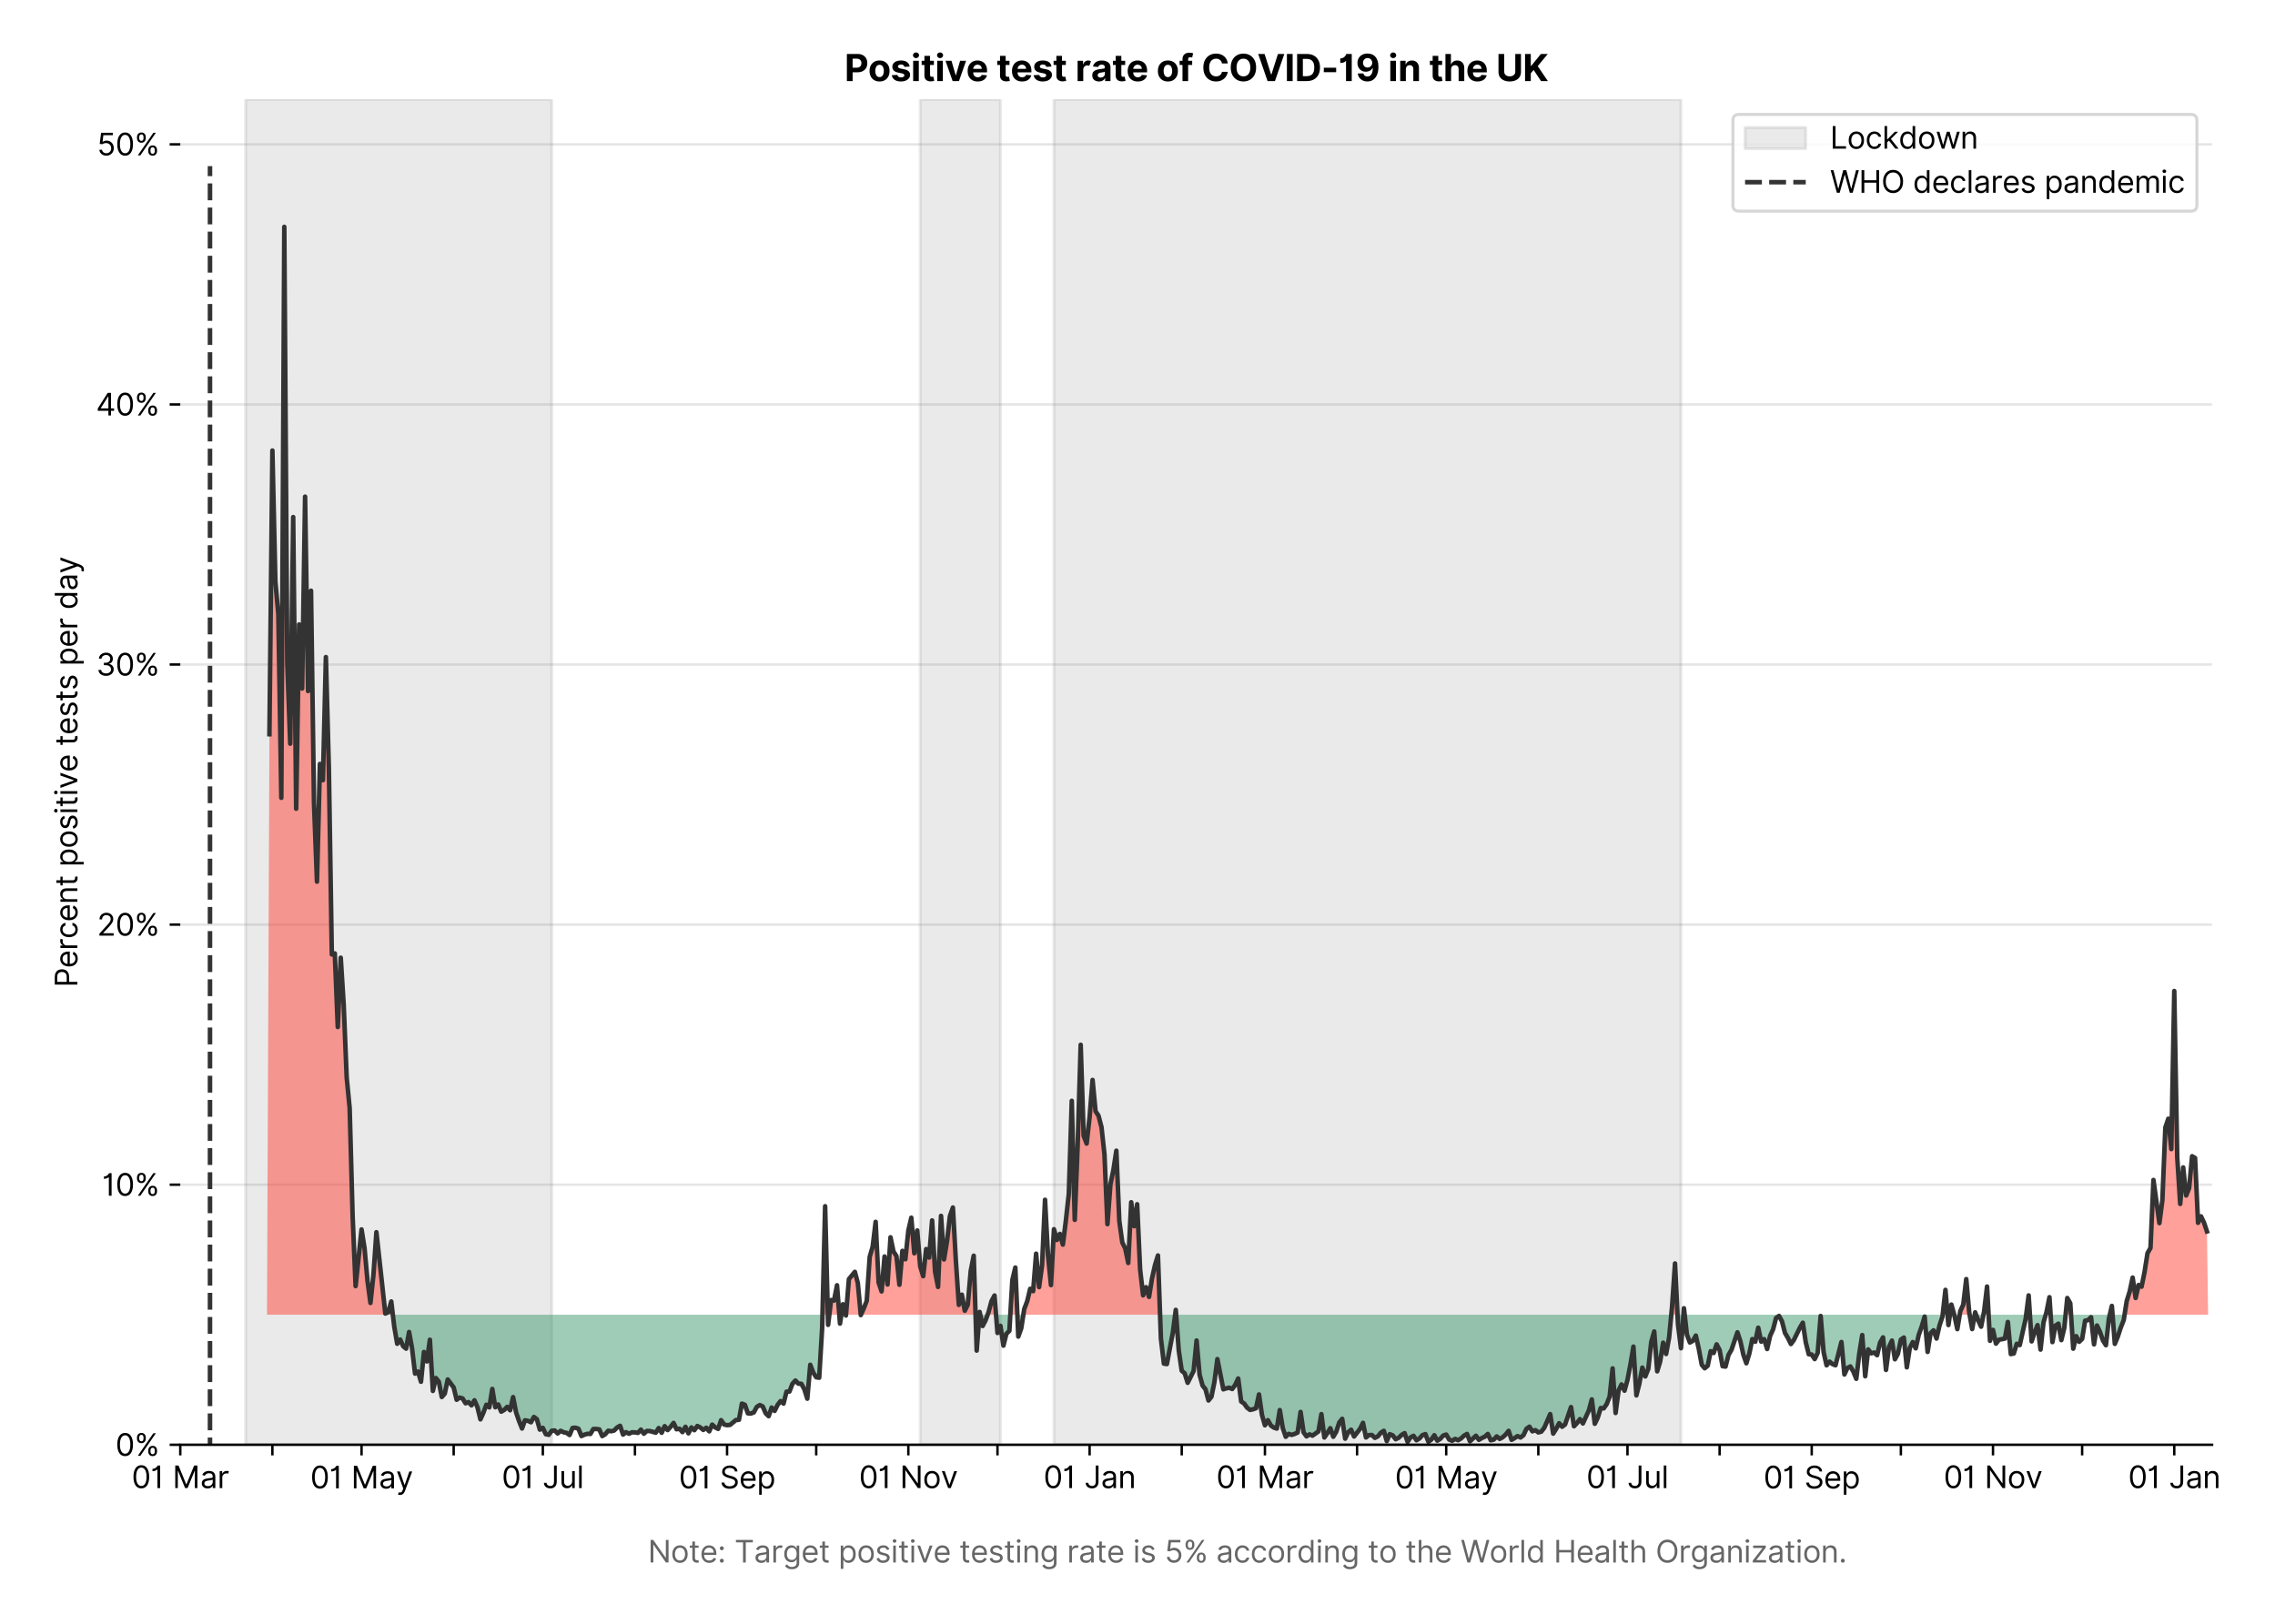 <?xml version="1.0" encoding="utf-8" standalone="no"?>
<!DOCTYPE svg PUBLIC "-//W3C//DTD SVG 1.1//EN"
  "http://www.w3.org/Graphics/SVG/1.1/DTD/svg11.dtd">
<svg xmlns:xlink="http://www.w3.org/1999/xlink" viewBox="0 0 749.752 535.215" xmlns="http://www.w3.org/2000/svg" version="1.1">
 <defs>
  <style type="text/css">*{stroke-linejoin: round; stroke-linecap: butt}</style>
 </defs>
 <g id="figure_1">
  <g id="patch_1">
   <path d="M 0 535.215 
L 749.752 535.215 
L 749.752 0 
L 0 0 
z
" style="fill: #ffffff"/>
  </g>
  <g id="axes_1">
   <g id="patch_2">
    <path d="M 59.413 476.248 
L 729.013 476.248 
L 729.013 32.728 
L 59.413 32.728 
z
" style="fill: #ffffff"/>
   </g>
   <g id="matplotlib.axis_1">
    <g id="xtick_1">
     <g id="line2d_1">
      <defs>
       <path id="mff13e75f0c" d="M 0 0 
L 0 3.5 
" style="stroke: #000000; stroke-width: 0.8"/>
      </defs>
      <g>
       <use xlink:href="#mff13e75f0c" x="59.413" y="476.248" style="stroke: #000000; stroke-width: 0.8"/>
      </g>
     </g>
     <g id="text_1">
      <!-- 01 Mar -->
      <g transform="translate(43.376 490.522)scale(0.1 -0.1)">
       <defs>
        <path id="Inter-Regular-30" d="M 2000 -64 
Q 1230 -64 806 561 
Q 382 1186 382 2327 
Q 382 3459 809 4088 
Q 1236 4718 2000 4718 
Q 2764 4718 3191 4088 
Q 3618 3459 3618 2327 
Q 3618 1186 3194 561 
Q 2771 -64 2000 -64 
z
M 2000 436 
Q 2509 436 2791 927 
Q 3073 1418 3073 2327 
Q 3073 3234 2789 3730 
Q 2505 4227 2000 4227 
Q 1496 4227 1211 3730 
Q 927 3234 927 2327 
Q 927 1418 1210 927 
Q 1493 436 2000 436 
z
" transform="scale(0.016)"/>
        <path id="Inter-Regular-31" d="M 1973 4655 
L 1973 0 
L 1409 0 
L 1409 3836 
L 1373 3836 
Q 1341 3773 1209 3692 
Q 1077 3611 868 3551 
Q 659 3491 391 3491 
L 391 3964 
Q 661 3964 859 4061 
Q 1057 4159 1190 4291 
Q 1323 4423 1392 4529 
Q 1461 4636 1473 4655 
L 1973 4655 
z
" transform="scale(0.016)"/>
        <path id="Inter-Regular-20" transform="scale(0.016)"/>
        <path id="Inter-Regular-4d" d="M 564 4655 
L 1236 4655 
L 2818 791 
L 2873 791 
L 4455 4655 
L 5127 4655 
L 5127 0 
L 4600 0 
L 4600 3536 
L 4555 3536 
L 3100 0 
L 2591 0 
L 1136 3536 
L 1091 3536 
L 1091 0 
L 564 0 
L 564 4655 
z
" transform="scale(0.016)"/>
        <path id="Inter-Regular-61" d="M 1518 -82 
Q 1186 -82 916 44 
Q 646 170 486 410 
Q 327 650 327 991 
Q 327 1291 445 1478 
Q 564 1666 761 1773 
Q 959 1880 1199 1933 
Q 1439 1986 1682 2018 
Q 2000 2059 2199 2080 
Q 2398 2102 2490 2154 
Q 2582 2207 2582 2336 
L 2582 2355 
Q 2582 2691 2399 2877 
Q 2216 3064 1846 3064 
Q 1461 3064 1243 2895 
Q 1025 2727 936 2536 
L 427 2718 
Q 564 3036 792 3214 
Q 1021 3393 1292 3464 
Q 1564 3536 1827 3536 
Q 1996 3536 2215 3496 
Q 2434 3457 2640 3334 
Q 2846 3211 2982 2963 
Q 3118 2716 3118 2300 
L 3118 0 
L 2582 0 
L 2582 473 
L 2555 473 
Q 2500 359 2373 229 
Q 2246 100 2034 9 
Q 1823 -82 1518 -82 
z
M 1600 400 
Q 1918 400 2137 525 
Q 2357 650 2469 847 
Q 2582 1045 2582 1264 
L 2582 1755 
Q 2548 1714 2433 1681 
Q 2318 1648 2169 1624 
Q 2021 1600 1881 1583 
Q 1741 1566 1655 1555 
Q 1446 1527 1265 1467 
Q 1084 1407 974 1287 
Q 864 1168 864 964 
Q 864 684 1072 542 
Q 1280 400 1600 400 
z
" transform="scale(0.016)"/>
        <path id="Inter-Regular-72" d="M 491 0 
L 491 3491 
L 1009 3491 
L 1009 2964 
L 1046 2964 
Q 1139 3223 1389 3384 
Q 1639 3545 1955 3545 
Q 2100 3545 2209 3511 
Q 2318 3477 2400 3418 
L 2218 2964 
Q 2161 2993 2085 3010 
Q 2009 3027 1909 3027 
Q 1527 3027 1277 2794 
Q 1027 2561 1027 2209 
L 1027 0 
L 491 0 
z
" transform="scale(0.016)"/>
       </defs>
       <use xlink:href="#Inter-Regular-30"/>
       <use xlink:href="#Inter-Regular-31" x="62.5"/>
       <use xlink:href="#Inter-Regular-20" x="106.676"/>
       <use xlink:href="#Inter-Regular-4d" x="134.801"/>
       <use xlink:href="#Inter-Regular-61" x="225.994"/>
       <use xlink:href="#Inter-Regular-72" x="282.386"/>
      </g>
     </g>
    </g>
    <g id="xtick_2">
     <g id="line2d_2">
      <g>
       <use xlink:href="#mff13e75f0c" x="89.772" y="476.248" style="stroke: #000000; stroke-width: 0.8"/>
      </g>
     </g>
    </g>
    <g id="xtick_3">
     <g id="line2d_3">
      <g>
       <use xlink:href="#mff13e75f0c" x="119.153" y="476.248" style="stroke: #000000; stroke-width: 0.8"/>
      </g>
     </g>
     <g id="text_2">
      <!-- 01 May -->
      <g transform="translate(102.249 490.62)scale(0.1 -0.1)">
       <defs>
        <path id="Inter-Regular-79" d="M 818 -1355 
Q 682 -1355 575 -1333 
Q 468 -1311 427 -1291 
L 564 -818 
Q 857 -893 1053 -814 
Q 1250 -736 1391 -345 
L 1509 -18 
L 218 3491 
L 800 3491 
L 1764 709 
L 1800 709 
L 2764 3491 
L 3346 3491 
L 1846 -564 
Q 1550 -1355 818 -1355 
z
" transform="scale(0.016)"/>
       </defs>
       <use xlink:href="#Inter-Regular-30"/>
       <use xlink:href="#Inter-Regular-31" x="62.5"/>
       <use xlink:href="#Inter-Regular-20" x="106.676"/>
       <use xlink:href="#Inter-Regular-4d" x="134.801"/>
       <use xlink:href="#Inter-Regular-61" x="225.994"/>
       <use xlink:href="#Inter-Regular-79" x="282.386"/>
      </g>
     </g>
    </g>
    <g id="xtick_4">
     <g id="line2d_4">
      <g>
       <use xlink:href="#mff13e75f0c" x="149.512" y="476.248" style="stroke: #000000; stroke-width: 0.8"/>
      </g>
     </g>
    </g>
    <g id="xtick_5">
     <g id="line2d_5">
      <g>
       <use xlink:href="#mff13e75f0c" x="178.893" y="476.248" style="stroke: #000000; stroke-width: 0.8"/>
      </g>
     </g>
     <g id="text_3">
      <!-- 01 Jul -->
      <g transform="translate(165.349 490.522)scale(0.1 -0.1)">
       <defs>
        <path id="Inter-Regular-4a" d="M 2346 4655 
L 2909 4655 
L 2909 1327 
Q 2909 657 2549 296 
Q 2189 -64 1582 -64 
Q 1200 -64 902 76 
Q 605 216 434 475 
Q 264 734 264 1091 
L 818 1091 
Q 818 795 1034 615 
Q 1250 436 1582 436 
Q 1948 436 2147 664 
Q 2346 893 2346 1327 
L 2346 4655 
z
" transform="scale(0.016)"/>
        <path id="Inter-Regular-75" d="M 2691 1427 
L 2691 3491 
L 3227 3491 
L 3227 0 
L 2691 0 
L 2691 591 
L 2655 591 
Q 2532 325 2273 140 
Q 2014 -45 1618 -45 
Q 1127 -45 809 280 
Q 491 605 491 1273 
L 491 3491 
L 1027 3491 
L 1027 1309 
Q 1027 927 1242 700 
Q 1457 473 1791 473 
Q 1991 473 2199 575 
Q 2407 677 2549 888 
Q 2691 1100 2691 1427 
z
" transform="scale(0.016)"/>
        <path id="Inter-Regular-6c" d="M 1027 4655 
L 1027 0 
L 491 0 
L 491 4655 
L 1027 4655 
z
" transform="scale(0.016)"/>
       </defs>
       <use xlink:href="#Inter-Regular-30"/>
       <use xlink:href="#Inter-Regular-31" x="62.5"/>
       <use xlink:href="#Inter-Regular-20" x="106.676"/>
       <use xlink:href="#Inter-Regular-4a" x="134.801"/>
       <use xlink:href="#Inter-Regular-75" x="189.063"/>
       <use xlink:href="#Inter-Regular-6c" x="247.159"/>
      </g>
     </g>
    </g>
    <g id="xtick_6">
     <g id="line2d_6">
      <g>
       <use xlink:href="#mff13e75f0c" x="209.252" y="476.248" style="stroke: #000000; stroke-width: 0.8"/>
      </g>
     </g>
    </g>
    <g id="xtick_7">
     <g id="line2d_7">
      <g>
       <use xlink:href="#mff13e75f0c" x="239.612" y="476.248" style="stroke: #000000; stroke-width: 0.8"/>
      </g>
     </g>
     <g id="text_4">
      <!-- 01 Sep -->
      <g transform="translate(223.724 490.62)scale(0.1 -0.1)">
       <defs>
        <path id="Inter-Regular-53" d="M 3109 3491 
Q 3068 3836 2777 4027 
Q 2486 4218 2064 4218 
Q 1600 4218 1318 3999 
Q 1036 3780 1036 3445 
Q 1036 3195 1189 3042 
Q 1343 2889 1553 2803 
Q 1764 2718 1936 2673 
L 2409 2545 
Q 2591 2498 2815 2414 
Q 3039 2330 3244 2185 
Q 3450 2041 3584 1816 
Q 3718 1591 3718 1264 
Q 3718 886 3521 581 
Q 3325 277 2949 97 
Q 2573 -82 2036 -82 
Q 1286 -82 845 272 
Q 405 627 364 1200 
L 946 1200 
Q 968 936 1124 764 
Q 1280 593 1519 510 
Q 1759 427 2036 427 
Q 2359 427 2616 533 
Q 2873 639 3023 828 
Q 3173 1018 3173 1273 
Q 3173 1505 3043 1650 
Q 2914 1795 2702 1886 
Q 2491 1977 2246 2045 
L 1673 2209 
Q 1127 2366 809 2657 
Q 491 2948 491 3418 
Q 491 3809 703 4101 
Q 916 4393 1276 4555 
Q 1636 4718 2082 4718 
Q 2532 4718 2882 4558 
Q 3232 4398 3437 4120 
Q 3643 3843 3655 3491 
L 3109 3491 
z
" transform="scale(0.016)"/>
        <path id="Inter-Regular-65" d="M 1955 -73 
Q 1450 -73 1085 151 
Q 721 375 524 778 
Q 327 1182 327 1718 
Q 327 2255 524 2665 
Q 721 3075 1074 3305 
Q 1427 3536 1900 3536 
Q 2173 3536 2439 3445 
Q 2705 3355 2923 3151 
Q 3141 2948 3270 2614 
Q 3400 2280 3400 1791 
L 3400 1564 
L 866 1564 
Q 884 1005 1183 707 
Q 1482 409 1955 409 
Q 2271 409 2498 545 
Q 2725 682 2827 955 
L 3346 809 
Q 3223 414 2854 170 
Q 2486 -73 1955 -73 
z
M 866 2027 
L 2855 2027 
Q 2855 2470 2595 2762 
Q 2336 3055 1900 3055 
Q 1593 3055 1368 2911 
Q 1143 2768 1013 2533 
Q 884 2298 866 2027 
z
" transform="scale(0.016)"/>
        <path id="Inter-Regular-70" d="M 491 -1309 
L 491 3491 
L 1009 3491 
L 1009 2936 
L 1073 2936 
Q 1132 3027 1237 3169 
Q 1343 3311 1542 3423 
Q 1741 3536 2082 3536 
Q 2523 3536 2859 3315 
Q 3196 3095 3384 2690 
Q 3573 2286 3573 1736 
Q 3573 1182 3384 776 
Q 3196 370 2861 148 
Q 2527 -73 2091 -73 
Q 1755 -73 1552 39 
Q 1350 152 1241 296 
Q 1132 441 1073 536 
L 1027 536 
L 1027 -1309 
L 491 -1309 
z
M 1018 1745 
Q 1018 1152 1276 780 
Q 1534 409 2018 409 
Q 2355 409 2581 587 
Q 2807 766 2921 1069 
Q 3036 1373 3036 1745 
Q 3036 2114 2923 2410 
Q 2811 2707 2585 2881 
Q 2359 3055 2018 3055 
Q 1527 3055 1272 2693 
Q 1018 2332 1018 1745 
z
" transform="scale(0.016)"/>
       </defs>
       <use xlink:href="#Inter-Regular-30"/>
       <use xlink:href="#Inter-Regular-31" x="62.5"/>
       <use xlink:href="#Inter-Regular-20" x="106.676"/>
       <use xlink:href="#Inter-Regular-53" x="134.801"/>
       <use xlink:href="#Inter-Regular-65" x="198.58"/>
       <use xlink:href="#Inter-Regular-70" x="256.818"/>
      </g>
     </g>
    </g>
    <g id="xtick_8">
     <g id="line2d_8">
      <g>
       <use xlink:href="#mff13e75f0c" x="268.992" y="476.248" style="stroke: #000000; stroke-width: 0.8"/>
      </g>
     </g>
    </g>
    <g id="xtick_9">
     <g id="line2d_9">
      <g>
       <use xlink:href="#mff13e75f0c" x="299.352" y="476.248" style="stroke: #000000; stroke-width: 0.8"/>
      </g>
     </g>
     <g id="text_5">
      <!-- 01 Nov -->
      <g transform="translate(283.081 490.522)scale(0.1 -0.1)">
       <defs>
        <path id="Inter-Regular-4e" d="M 4255 4655 
L 4255 0 
L 3709 0 
L 1173 3655 
L 1127 3655 
L 1127 0 
L 564 0 
L 564 4655 
L 1109 4655 
L 3655 991 
L 3700 991 
L 3700 4655 
L 4255 4655 
z
" transform="scale(0.016)"/>
        <path id="Inter-Regular-6f" d="M 1909 -73 
Q 1436 -73 1080 152 
Q 725 377 526 781 
Q 327 1186 327 1727 
Q 327 2273 526 2679 
Q 725 3086 1080 3311 
Q 1436 3536 1909 3536 
Q 2382 3536 2737 3311 
Q 3093 3086 3292 2679 
Q 3491 2273 3491 1727 
Q 3491 1186 3292 781 
Q 3093 377 2737 152 
Q 2382 -73 1909 -73 
z
M 1909 409 
Q 2268 409 2500 593 
Q 2732 777 2843 1077 
Q 2955 1377 2955 1727 
Q 2955 2077 2843 2379 
Q 2732 2682 2500 2868 
Q 2268 3055 1909 3055 
Q 1550 3055 1318 2868 
Q 1086 2682 975 2379 
Q 864 2077 864 1727 
Q 864 1377 975 1077 
Q 1086 777 1318 593 
Q 1550 409 1909 409 
z
" transform="scale(0.016)"/>
        <path id="Inter-Regular-76" d="M 3346 3491 
L 2055 0 
L 1509 0 
L 218 3491 
L 800 3491 
L 1764 709 
L 1800 709 
L 2764 3491 
L 3346 3491 
z
" transform="scale(0.016)"/>
       </defs>
       <use xlink:href="#Inter-Regular-30"/>
       <use xlink:href="#Inter-Regular-31" x="62.5"/>
       <use xlink:href="#Inter-Regular-20" x="106.676"/>
       <use xlink:href="#Inter-Regular-4e" x="134.801"/>
       <use xlink:href="#Inter-Regular-6f" x="210.085"/>
       <use xlink:href="#Inter-Regular-76" x="269.744"/>
      </g>
     </g>
    </g>
    <g id="xtick_10">
     <g id="line2d_10">
      <g>
       <use xlink:href="#mff13e75f0c" x="328.732" y="476.248" style="stroke: #000000; stroke-width: 0.8"/>
      </g>
     </g>
    </g>
    <g id="xtick_11">
     <g id="line2d_11">
      <g>
       <use xlink:href="#mff13e75f0c" x="359.092" y="476.248" style="stroke: #000000; stroke-width: 0.8"/>
      </g>
     </g>
     <g id="text_6">
      <!-- 01 Jan -->
      <g transform="translate(343.893 490.522)scale(0.1 -0.1)">
       <defs>
        <path id="Inter-Regular-6e" d="M 1027 2100 
L 1027 0 
L 491 0 
L 491 3491 
L 1009 3491 
L 1009 2945 
L 1055 2945 
Q 1177 3211 1427 3373 
Q 1677 3536 2073 3536 
Q 2602 3536 2928 3211 
Q 3255 2886 3255 2218 
L 3255 0 
L 2718 0 
L 2718 2182 
Q 2718 2593 2504 2824 
Q 2291 3055 1918 3055 
Q 1534 3055 1280 2806 
Q 1027 2557 1027 2100 
z
" transform="scale(0.016)"/>
       </defs>
       <use xlink:href="#Inter-Regular-30"/>
       <use xlink:href="#Inter-Regular-31" x="62.5"/>
       <use xlink:href="#Inter-Regular-20" x="106.676"/>
       <use xlink:href="#Inter-Regular-4a" x="134.801"/>
       <use xlink:href="#Inter-Regular-61" x="189.063"/>
       <use xlink:href="#Inter-Regular-6e" x="245.455"/>
      </g>
     </g>
    </g>
    <g id="xtick_12">
     <g id="line2d_12">
      <g>
       <use xlink:href="#mff13e75f0c" x="389.452" y="476.248" style="stroke: #000000; stroke-width: 0.8"/>
      </g>
     </g>
    </g>
    <g id="xtick_13">
     <g id="line2d_13">
      <g>
       <use xlink:href="#mff13e75f0c" x="416.873" y="476.248" style="stroke: #000000; stroke-width: 0.8"/>
      </g>
     </g>
     <g id="text_7">
      <!-- 01 Mar -->
      <g transform="translate(400.837 490.522)scale(0.1 -0.1)">
       <use xlink:href="#Inter-Regular-30"/>
       <use xlink:href="#Inter-Regular-31" x="62.5"/>
       <use xlink:href="#Inter-Regular-20" x="106.676"/>
       <use xlink:href="#Inter-Regular-4d" x="134.801"/>
       <use xlink:href="#Inter-Regular-61" x="225.994"/>
       <use xlink:href="#Inter-Regular-72" x="282.386"/>
      </g>
     </g>
    </g>
    <g id="xtick_14">
     <g id="line2d_14">
      <g>
       <use xlink:href="#mff13e75f0c" x="447.233" y="476.248" style="stroke: #000000; stroke-width: 0.8"/>
      </g>
     </g>
    </g>
    <g id="xtick_15">
     <g id="line2d_15">
      <g>
       <use xlink:href="#mff13e75f0c" x="476.613" y="476.248" style="stroke: #000000; stroke-width: 0.8"/>
      </g>
     </g>
     <g id="text_8">
      <!-- 01 May -->
      <g transform="translate(459.71 490.62)scale(0.1 -0.1)">
       <use xlink:href="#Inter-Regular-30"/>
       <use xlink:href="#Inter-Regular-31" x="62.5"/>
       <use xlink:href="#Inter-Regular-20" x="106.676"/>
       <use xlink:href="#Inter-Regular-4d" x="134.801"/>
       <use xlink:href="#Inter-Regular-61" x="225.994"/>
       <use xlink:href="#Inter-Regular-79" x="282.386"/>
      </g>
     </g>
    </g>
    <g id="xtick_16">
     <g id="line2d_16">
      <g>
       <use xlink:href="#mff13e75f0c" x="506.973" y="476.248" style="stroke: #000000; stroke-width: 0.8"/>
      </g>
     </g>
    </g>
    <g id="xtick_17">
     <g id="line2d_17">
      <g>
       <use xlink:href="#mff13e75f0c" x="536.353" y="476.248" style="stroke: #000000; stroke-width: 0.8"/>
      </g>
     </g>
     <g id="text_9">
      <!-- 01 Jul -->
      <g transform="translate(522.81 490.522)scale(0.1 -0.1)">
       <use xlink:href="#Inter-Regular-30"/>
       <use xlink:href="#Inter-Regular-31" x="62.5"/>
       <use xlink:href="#Inter-Regular-20" x="106.676"/>
       <use xlink:href="#Inter-Regular-4a" x="134.801"/>
       <use xlink:href="#Inter-Regular-75" x="189.063"/>
       <use xlink:href="#Inter-Regular-6c" x="247.159"/>
      </g>
     </g>
    </g>
    <g id="xtick_18">
     <g id="line2d_18">
      <g>
       <use xlink:href="#mff13e75f0c" x="566.713" y="476.248" style="stroke: #000000; stroke-width: 0.8"/>
      </g>
     </g>
    </g>
    <g id="xtick_19">
     <g id="line2d_19">
      <g>
       <use xlink:href="#mff13e75f0c" x="597.073" y="476.248" style="stroke: #000000; stroke-width: 0.8"/>
      </g>
     </g>
     <g id="text_10">
      <!-- 01 Sep -->
      <g transform="translate(581.185 490.62)scale(0.1 -0.1)">
       <use xlink:href="#Inter-Regular-30"/>
       <use xlink:href="#Inter-Regular-31" x="62.5"/>
       <use xlink:href="#Inter-Regular-20" x="106.676"/>
       <use xlink:href="#Inter-Regular-53" x="134.801"/>
       <use xlink:href="#Inter-Regular-65" x="198.58"/>
       <use xlink:href="#Inter-Regular-70" x="256.818"/>
      </g>
     </g>
    </g>
    <g id="xtick_20">
     <g id="line2d_20">
      <g>
       <use xlink:href="#mff13e75f0c" x="626.453" y="476.248" style="stroke: #000000; stroke-width: 0.8"/>
      </g>
     </g>
    </g>
    <g id="xtick_21">
     <g id="line2d_21">
      <g>
       <use xlink:href="#mff13e75f0c" x="656.813" y="476.248" style="stroke: #000000; stroke-width: 0.8"/>
      </g>
     </g>
     <g id="text_11">
      <!-- 01 Nov -->
      <g transform="translate(640.542 490.522)scale(0.1 -0.1)">
       <use xlink:href="#Inter-Regular-30"/>
       <use xlink:href="#Inter-Regular-31" x="62.5"/>
       <use xlink:href="#Inter-Regular-20" x="106.676"/>
       <use xlink:href="#Inter-Regular-4e" x="134.801"/>
       <use xlink:href="#Inter-Regular-6f" x="210.085"/>
       <use xlink:href="#Inter-Regular-76" x="269.744"/>
      </g>
     </g>
    </g>
    <g id="xtick_22">
     <g id="line2d_22">
      <g>
       <use xlink:href="#mff13e75f0c" x="686.193" y="476.248" style="stroke: #000000; stroke-width: 0.8"/>
      </g>
     </g>
    </g>
    <g id="xtick_23">
     <g id="line2d_23">
      <g>
       <use xlink:href="#mff13e75f0c" x="716.553" y="476.248" style="stroke: #000000; stroke-width: 0.8"/>
      </g>
     </g>
     <g id="text_12">
      <!-- 01 Jan -->
      <g transform="translate(701.354 490.522)scale(0.1 -0.1)">
       <use xlink:href="#Inter-Regular-30"/>
       <use xlink:href="#Inter-Regular-31" x="62.5"/>
       <use xlink:href="#Inter-Regular-20" x="106.676"/>
       <use xlink:href="#Inter-Regular-4a" x="134.801"/>
       <use xlink:href="#Inter-Regular-61" x="189.063"/>
       <use xlink:href="#Inter-Regular-6e" x="245.455"/>
      </g>
     </g>
    </g>
    <g id="text_13">
     <!--  -->
     <g style="fill: #666666" transform="translate(394.212 504.011)scale(0.1 -0.1)"/>
     <!--             Note: Target positive testing rate is 5% according to the World Health Organization. -->
     <g style="fill: #666666" transform="translate(179.766 515.056)scale(0.1 -0.1)">
      <defs>
       <path id="Inter-Regular-74" d="M 2009 3491 
L 2009 3036 
L 1264 3036 
L 1264 1000 
Q 1264 773 1331 660 
Q 1398 548 1503 510 
Q 1609 473 1727 473 
Q 1816 473 1873 483 
Q 1930 493 1964 500 
L 2073 18 
Q 2018 -2 1920 -23 
Q 1823 -45 1673 -45 
Q 1446 -45 1228 52 
Q 1011 150 869 350 
Q 727 550 727 855 
L 727 3036 
L 200 3036 
L 200 3491 
L 727 3491 
L 727 4327 
L 1264 4327 
L 1264 3491 
L 2009 3491 
z
" transform="scale(0.016)"/>
       <path id="Inter-Regular-3a" d="M 882 -36 
Q 714 -36 593 84 
Q 473 205 473 373 
Q 473 541 593 661 
Q 714 782 882 782 
Q 1050 782 1170 661 
Q 1291 541 1291 373 
Q 1291 205 1170 84 
Q 1050 -36 882 -36 
z
M 882 2524 
Q 714 2524 593 2644 
Q 473 2765 473 2933 
Q 473 3101 593 3221 
Q 714 3342 882 3342 
Q 1050 3342 1170 3221 
Q 1291 3101 1291 2933 
Q 1291 2765 1170 2644 
Q 1050 2524 882 2524 
z
" transform="scale(0.016)"/>
       <path id="Inter-Regular-54" d="M 309 4155 
L 309 4655 
L 3800 4655 
L 3800 4155 
L 2336 4155 
L 2336 0 
L 1773 0 
L 1773 4155 
L 309 4155 
z
" transform="scale(0.016)"/>
       <path id="Inter-Regular-67" d="M 1900 -1382 
Q 1316 -1382 976 -1169 
Q 636 -957 473 -682 
L 900 -382 
Q 973 -477 1084 -601 
Q 1196 -725 1390 -817 
Q 1584 -909 1900 -909 
Q 2323 -909 2598 -704 
Q 2873 -500 2873 -64 
L 2873 645 
L 2827 645 
Q 2768 550 2660 410 
Q 2552 270 2351 162 
Q 2150 55 1809 55 
Q 1386 55 1051 255 
Q 716 455 521 836 
Q 327 1218 327 1764 
Q 327 2300 516 2699 
Q 705 3098 1041 3317 
Q 1377 3536 1818 3536 
Q 2159 3536 2360 3423 
Q 2561 3311 2669 3169 
Q 2777 3027 2836 2936 
L 2891 2936 
L 2891 3491 
L 3409 3491 
L 3409 -100 
Q 3409 -550 3205 -833 
Q 3002 -1116 2660 -1249 
Q 2318 -1382 1900 -1382 
z
M 1882 536 
Q 2366 536 2624 864 
Q 2882 1193 2882 1773 
Q 2882 2339 2627 2697 
Q 2373 3055 1882 3055 
Q 1541 3055 1315 2882 
Q 1089 2709 976 2418 
Q 864 2127 864 1773 
Q 864 1227 1120 881 
Q 1377 536 1882 536 
z
" transform="scale(0.016)"/>
       <path id="Inter-Regular-73" d="M 2964 2709 
L 2482 2573 
Q 2411 2755 2245 2914 
Q 2080 3073 1727 3073 
Q 1407 3073 1194 2926 
Q 982 2780 982 2555 
Q 982 2355 1127 2239 
Q 1273 2123 1582 2045 
L 2100 1918 
Q 3027 1691 3027 973 
Q 3027 673 2855 436 
Q 2684 200 2377 63 
Q 2071 -73 1664 -73 
Q 1130 -73 780 159 
Q 430 391 336 836 
L 846 964 
Q 989 400 1655 400 
Q 2030 400 2251 560 
Q 2473 720 2473 945 
Q 2473 1316 1955 1436 
L 1373 1573 
Q 893 1686 669 1926 
Q 446 2166 446 2527 
Q 446 2823 613 3050 
Q 780 3277 1069 3406 
Q 1359 3536 1727 3536 
Q 2246 3536 2542 3309 
Q 2839 3082 2964 2709 
z
" transform="scale(0.016)"/>
       <path id="Inter-Regular-69" d="M 491 0 
L 491 3491 
L 1027 3491 
L 1027 0 
L 491 0 
z
M 764 4073 
Q 607 4073 494 4179 
Q 382 4286 382 4436 
Q 382 4586 494 4693 
Q 607 4800 764 4800 
Q 921 4800 1033 4693 
Q 1146 4586 1146 4436 
Q 1146 4286 1033 4179 
Q 921 4073 764 4073 
z
" transform="scale(0.016)"/>
       <path id="Inter-Regular-35" d="M 1936 -64 
Q 1536 -64 1216 95 
Q 896 255 702 532 
Q 509 809 491 1164 
L 1036 1164 
Q 1068 848 1324 642 
Q 1580 436 1936 436 
Q 2223 436 2447 570 
Q 2671 705 2799 940 
Q 2927 1175 2927 1473 
Q 2927 1777 2794 2017 
Q 2661 2257 2429 2395 
Q 2198 2534 1900 2536 
Q 1686 2539 1461 2472 
Q 1236 2405 1091 2300 
L 564 2364 
L 846 4655 
L 3264 4655 
L 3264 4155 
L 1318 4155 
L 1155 2782 
L 1182 2782 
Q 1325 2895 1541 2970 
Q 1757 3045 1991 3045 
Q 2418 3045 2753 2842 
Q 3089 2639 3281 2286 
Q 3473 1934 3473 1482 
Q 3473 1036 3274 687 
Q 3075 339 2727 137 
Q 2380 -64 1936 -64 
z
" transform="scale(0.016)"/>
       <path id="Inter-Regular-25" d="M 2855 873 
L 2855 1118 
Q 2855 1373 2960 1585 
Q 3066 1798 3269 1926 
Q 3473 2055 3764 2055 
Q 4059 2055 4259 1926 
Q 4459 1798 4561 1585 
Q 4664 1373 4664 1118 
L 4664 873 
Q 4664 618 4560 405 
Q 4457 193 4256 64 
Q 4055 -64 3764 -64 
Q 3468 -64 3266 64 
Q 3064 193 2959 405 
Q 2855 618 2855 873 
z
M 536 3536 
L 536 3782 
Q 536 4036 642 4248 
Q 748 4461 951 4589 
Q 1155 4718 1446 4718 
Q 1741 4718 1941 4589 
Q 2141 4461 2243 4248 
Q 2346 4036 2346 3782 
L 2346 3536 
Q 2346 3282 2242 3069 
Q 2139 2857 1937 2728 
Q 1736 2600 1446 2600 
Q 1150 2600 948 2728 
Q 746 2857 641 3069 
Q 536 3282 536 3536 
z
M 709 0 
L 3909 4655 
L 4427 4655 
L 1227 0 
L 709 0 
z
M 3318 1118 
L 3318 873 
Q 3318 661 3418 494 
Q 3518 327 3764 327 
Q 4002 327 4101 494 
Q 4200 661 4200 873 
L 4200 1118 
Q 4200 1330 4104 1497 
Q 4009 1664 3764 1664 
Q 3525 1664 3421 1497 
Q 3318 1330 3318 1118 
z
M 1000 3782 
L 1000 3536 
Q 1000 3325 1100 3158 
Q 1200 2991 1446 2991 
Q 1684 2991 1783 3158 
Q 1882 3325 1882 3536 
L 1882 3782 
Q 1882 3993 1786 4160 
Q 1691 4327 1446 4327 
Q 1207 4327 1103 4160 
Q 1000 3993 1000 3782 
z
" transform="scale(0.016)"/>
       <path id="Inter-Regular-63" d="M 1909 -73 
Q 1418 -73 1063 159 
Q 709 391 518 798 
Q 327 1205 327 1727 
Q 327 2259 524 2667 
Q 721 3075 1074 3305 
Q 1427 3536 1900 3536 
Q 2268 3536 2563 3400 
Q 2859 3264 3047 3018 
Q 3236 2773 3282 2445 
L 2746 2445 
Q 2684 2684 2474 2869 
Q 2264 3055 1909 3055 
Q 1439 3055 1151 2697 
Q 864 2339 864 1745 
Q 864 1139 1148 774 
Q 1432 409 1909 409 
Q 2223 409 2447 570 
Q 2671 732 2746 1018 
L 3282 1018 
Q 3236 709 3058 462 
Q 2880 216 2588 71 
Q 2296 -73 1909 -73 
z
" transform="scale(0.016)"/>
       <path id="Inter-Regular-64" d="M 1809 -73 
Q 1373 -73 1039 148 
Q 705 370 516 776 
Q 327 1182 327 1736 
Q 327 2286 516 2690 
Q 705 3095 1041 3315 
Q 1377 3536 1818 3536 
Q 2159 3536 2358 3423 
Q 2557 3311 2662 3169 
Q 2768 3027 2827 2936 
L 2873 2936 
L 2873 4655 
L 3409 4655 
L 3409 0 
L 2891 0 
L 2891 536 
L 2827 536 
Q 2768 441 2659 296 
Q 2550 152 2348 39 
Q 2146 -73 1809 -73 
z
M 1882 409 
Q 2366 409 2624 780 
Q 2882 1152 2882 1745 
Q 2882 2332 2627 2693 
Q 2373 3055 1882 3055 
Q 1541 3055 1315 2881 
Q 1089 2707 976 2410 
Q 864 2114 864 1745 
Q 864 1373 978 1069 
Q 1093 766 1319 587 
Q 1546 409 1882 409 
z
" transform="scale(0.016)"/>
       <path id="Inter-Regular-68" d="M 1027 2100 
L 1027 0 
L 491 0 
L 491 4655 
L 1027 4655 
L 1027 2945 
L 1073 2945 
Q 1196 3216 1442 3376 
Q 1689 3536 2100 3536 
Q 2636 3536 2963 3213 
Q 3291 2891 3291 2218 
L 3291 0 
L 2755 0 
L 2755 2182 
Q 2755 2598 2540 2826 
Q 2325 3055 1946 3055 
Q 1548 3055 1287 2806 
Q 1027 2557 1027 2100 
z
" transform="scale(0.016)"/>
       <path id="Inter-Regular-57" d="M 1409 0 
L 136 4655 
L 709 4655 
L 1682 864 
L 1727 864 
L 2718 4655 
L 3355 4655 
L 4346 864 
L 4391 864 
L 5364 4655 
L 5936 4655 
L 4664 0 
L 4082 0 
L 3055 3709 
L 3018 3709 
L 1991 0 
L 1409 0 
z
" transform="scale(0.016)"/>
       <path id="Inter-Regular-48" d="M 564 0 
L 564 4655 
L 1127 4655 
L 1127 2582 
L 3609 2582 
L 3609 4655 
L 4173 4655 
L 4173 0 
L 3609 0 
L 3609 2082 
L 1127 2082 
L 1127 0 
L 564 0 
z
" transform="scale(0.016)"/>
       <path id="Inter-Regular-4f" d="M 4491 2327 
Q 4491 1591 4225 1054 
Q 3959 518 3495 227 
Q 3032 -64 2436 -64 
Q 1841 -64 1377 227 
Q 914 518 648 1054 
Q 382 1591 382 2327 
Q 382 3064 648 3600 
Q 914 4136 1377 4427 
Q 1841 4718 2436 4718 
Q 3032 4718 3495 4427 
Q 3959 4136 4225 3600 
Q 4491 3064 4491 2327 
z
M 3946 2327 
Q 3946 2932 3744 3348 
Q 3543 3764 3201 3977 
Q 2859 4191 2436 4191 
Q 2014 4191 1672 3977 
Q 1330 3764 1128 3348 
Q 927 2932 927 2327 
Q 927 1723 1128 1307 
Q 1330 891 1672 677 
Q 2014 464 2436 464 
Q 2859 464 3201 677 
Q 3543 891 3744 1307 
Q 3946 1723 3946 2327 
z
" transform="scale(0.016)"/>
       <path id="Inter-Regular-7a" d="M 391 0 
L 391 409 
L 2373 2955 
L 2373 2991 
L 455 2991 
L 455 3491 
L 3064 3491 
L 3064 3064 
L 1136 536 
L 1136 500 
L 3127 500 
L 3127 0 
L 391 0 
z
" transform="scale(0.016)"/>
       <path id="Inter-Regular-2e" d="M 882 -36 
Q 714 -36 593 84 
Q 473 205 473 373 
Q 473 541 593 661 
Q 714 782 882 782 
Q 1050 782 1170 661 
Q 1291 541 1291 373 
Q 1291 205 1170 84 
Q 1050 -36 882 -36 
z
" transform="scale(0.016)"/>
      </defs>
      <use xlink:href="#Inter-Regular-20"/>
      <use xlink:href="#Inter-Regular-20" x="28.125"/>
      <use xlink:href="#Inter-Regular-20" x="56.25"/>
      <use xlink:href="#Inter-Regular-20" x="84.375"/>
      <use xlink:href="#Inter-Regular-20" x="112.5"/>
      <use xlink:href="#Inter-Regular-20" x="140.625"/>
      <use xlink:href="#Inter-Regular-20" x="168.75"/>
      <use xlink:href="#Inter-Regular-20" x="196.875"/>
      <use xlink:href="#Inter-Regular-20" x="225"/>
      <use xlink:href="#Inter-Regular-20" x="253.125"/>
      <use xlink:href="#Inter-Regular-20" x="281.25"/>
      <use xlink:href="#Inter-Regular-20" x="309.375"/>
      <use xlink:href="#Inter-Regular-4e" x="337.5"/>
      <use xlink:href="#Inter-Regular-6f" x="412.784"/>
      <use xlink:href="#Inter-Regular-74" x="472.443"/>
      <use xlink:href="#Inter-Regular-65" x="508.807"/>
      <use xlink:href="#Inter-Regular-3a" x="567.046"/>
      <use xlink:href="#Inter-Regular-20" x="594.602"/>
      <use xlink:href="#Inter-Regular-54" x="622.727"/>
      <use xlink:href="#Inter-Regular-61" x="686.932"/>
      <use xlink:href="#Inter-Regular-72" x="743.324"/>
      <use xlink:href="#Inter-Regular-67" x="781.676"/>
      <use xlink:href="#Inter-Regular-65" x="842.614"/>
      <use xlink:href="#Inter-Regular-74" x="900.852"/>
      <use xlink:href="#Inter-Regular-20" x="937.216"/>
      <use xlink:href="#Inter-Regular-70" x="965.341"/>
      <use xlink:href="#Inter-Regular-6f" x="1026.279"/>
      <use xlink:href="#Inter-Regular-73" x="1085.938"/>
      <use xlink:href="#Inter-Regular-69" x="1138.21"/>
      <use xlink:href="#Inter-Regular-74" x="1161.932"/>
      <use xlink:href="#Inter-Regular-69" x="1198.296"/>
      <use xlink:href="#Inter-Regular-76" x="1222.017"/>
      <use xlink:href="#Inter-Regular-65" x="1277.699"/>
      <use xlink:href="#Inter-Regular-20" x="1335.938"/>
      <use xlink:href="#Inter-Regular-74" x="1364.063"/>
      <use xlink:href="#Inter-Regular-65" x="1400.426"/>
      <use xlink:href="#Inter-Regular-73" x="1458.665"/>
      <use xlink:href="#Inter-Regular-74" x="1510.938"/>
      <use xlink:href="#Inter-Regular-69" x="1547.301"/>
      <use xlink:href="#Inter-Regular-6e" x="1571.023"/>
      <use xlink:href="#Inter-Regular-67" x="1629.546"/>
      <use xlink:href="#Inter-Regular-20" x="1690.483"/>
      <use xlink:href="#Inter-Regular-72" x="1718.608"/>
      <use xlink:href="#Inter-Regular-61" x="1756.96"/>
      <use xlink:href="#Inter-Regular-74" x="1813.353"/>
      <use xlink:href="#Inter-Regular-65" x="1849.716"/>
      <use xlink:href="#Inter-Regular-20" x="1907.955"/>
      <use xlink:href="#Inter-Regular-69" x="1936.08"/>
      <use xlink:href="#Inter-Regular-73" x="1959.801"/>
      <use xlink:href="#Inter-Regular-20" x="2012.074"/>
      <use xlink:href="#Inter-Regular-35" x="2040.199"/>
      <use xlink:href="#Inter-Regular-25" x="2100.995"/>
      <use xlink:href="#Inter-Regular-20" x="2182.245"/>
      <use xlink:href="#Inter-Regular-61" x="2210.37"/>
      <use xlink:href="#Inter-Regular-63" x="2266.762"/>
      <use xlink:href="#Inter-Regular-63" x="2322.586"/>
      <use xlink:href="#Inter-Regular-6f" x="2378.409"/>
      <use xlink:href="#Inter-Regular-72" x="2438.069"/>
      <use xlink:href="#Inter-Regular-64" x="2476.421"/>
      <use xlink:href="#Inter-Regular-69" x="2538.495"/>
      <use xlink:href="#Inter-Regular-6e" x="2562.216"/>
      <use xlink:href="#Inter-Regular-67" x="2620.739"/>
      <use xlink:href="#Inter-Regular-20" x="2681.677"/>
      <use xlink:href="#Inter-Regular-74" x="2709.802"/>
      <use xlink:href="#Inter-Regular-6f" x="2746.165"/>
      <use xlink:href="#Inter-Regular-20" x="2805.824"/>
      <use xlink:href="#Inter-Regular-74" x="2833.949"/>
      <use xlink:href="#Inter-Regular-68" x="2870.313"/>
      <use xlink:href="#Inter-Regular-65" x="2929.404"/>
      <use xlink:href="#Inter-Regular-20" x="2987.643"/>
      <use xlink:href="#Inter-Regular-57" x="3015.768"/>
      <use xlink:href="#Inter-Regular-6f" x="3110.654"/>
      <use xlink:href="#Inter-Regular-72" x="3170.313"/>
      <use xlink:href="#Inter-Regular-6c" x="3208.665"/>
      <use xlink:href="#Inter-Regular-64" x="3232.387"/>
      <use xlink:href="#Inter-Regular-20" x="3294.461"/>
      <use xlink:href="#Inter-Regular-48" x="3322.586"/>
      <use xlink:href="#Inter-Regular-65" x="3396.591"/>
      <use xlink:href="#Inter-Regular-61" x="3454.83"/>
      <use xlink:href="#Inter-Regular-6c" x="3511.222"/>
      <use xlink:href="#Inter-Regular-74" x="3534.944"/>
      <use xlink:href="#Inter-Regular-68" x="3571.307"/>
      <use xlink:href="#Inter-Regular-20" x="3630.398"/>
      <use xlink:href="#Inter-Regular-4f" x="3658.523"/>
      <use xlink:href="#Inter-Regular-72" x="3734.66"/>
      <use xlink:href="#Inter-Regular-67" x="3773.012"/>
      <use xlink:href="#Inter-Regular-61" x="3833.949"/>
      <use xlink:href="#Inter-Regular-6e" x="3890.342"/>
      <use xlink:href="#Inter-Regular-69" x="3948.864"/>
      <use xlink:href="#Inter-Regular-7a" x="3972.586"/>
      <use xlink:href="#Inter-Regular-61" x="4026.705"/>
      <use xlink:href="#Inter-Regular-74" x="4083.097"/>
      <use xlink:href="#Inter-Regular-69" x="4119.461"/>
      <use xlink:href="#Inter-Regular-6f" x="4143.182"/>
      <use xlink:href="#Inter-Regular-6e" x="4202.842"/>
      <use xlink:href="#Inter-Regular-2e" x="4261.364"/>
     </g>
    </g>
   </g>
   <g id="matplotlib.axis_2">
    <g id="ytick_1">
     <g id="line2d_24">
      <path d="M 59.413 476.248 
L 729.013 476.248 
" clip-path="url(#pcfdc0d418c)" style="fill: none; stroke: #e5e5e5; stroke-width: 0.8; stroke-linecap: square"/>
     </g>
     <g id="line2d_25">
      <defs>
       <path id="mabe594ab0c" d="M 0 0 
L -3.5 0 
" style="stroke: #000000; stroke-width: 0.8"/>
      </defs>
      <g>
       <use xlink:href="#mabe594ab0c" x="59.413" y="476.248" style="stroke: #000000; stroke-width: 0.8"/>
      </g>
     </g>
     <g id="text_14">
      <!-- 0% -->
      <g transform="translate(38.038 479.885)scale(0.1 -0.1)">
       <use xlink:href="#Inter-Regular-30"/>
       <use xlink:href="#Inter-Regular-25" x="62.5"/>
      </g>
     </g>
    </g>
    <g id="ytick_2">
     <g id="line2d_26">
      <path d="M 59.413 390.515 
L 729.013 390.515 
" clip-path="url(#pcfdc0d418c)" style="fill: none; stroke: #e5e5e5; stroke-width: 0.8; stroke-linecap: square"/>
     </g>
     <g id="line2d_27">
      <g>
       <use xlink:href="#mabe594ab0c" x="59.413" y="390.515" style="stroke: #000000; stroke-width: 0.8"/>
      </g>
     </g>
     <g id="text_15">
      <!-- 10% -->
      <g transform="translate(33.62 394.151)scale(0.1 -0.1)">
       <use xlink:href="#Inter-Regular-31"/>
       <use xlink:href="#Inter-Regular-30" x="44.176"/>
       <use xlink:href="#Inter-Regular-25" x="106.676"/>
      </g>
     </g>
    </g>
    <g id="ytick_3">
     <g id="line2d_28">
      <path d="M 59.413 304.781 
L 729.013 304.781 
" clip-path="url(#pcfdc0d418c)" style="fill: none; stroke: #e5e5e5; stroke-width: 0.8; stroke-linecap: square"/>
     </g>
     <g id="line2d_29">
      <g>
       <use xlink:href="#mabe594ab0c" x="59.413" y="304.781" style="stroke: #000000; stroke-width: 0.8"/>
      </g>
     </g>
     <g id="text_16">
      <!-- 20% -->
      <g transform="translate(31.986 308.418)scale(0.1 -0.1)">
       <defs>
        <path id="Inter-Regular-32" d="M 482 0 
L 482 409 
L 2018 2091 
Q 2289 2386 2464 2605 
Q 2639 2825 2724 3019 
Q 2809 3214 2809 3427 
Q 2809 3795 2553 4011 
Q 2298 4227 1918 4227 
Q 1514 4227 1275 3985 
Q 1036 3743 1036 3345 
L 500 3345 
Q 500 3755 688 4064 
Q 877 4373 1203 4545 
Q 1530 4718 1936 4718 
Q 2346 4718 2661 4545 
Q 2977 4373 3156 4079 
Q 3336 3786 3336 3427 
Q 3336 3170 3244 2926 
Q 3152 2682 2926 2383 
Q 2700 2084 2300 1655 
L 1255 536 
L 1255 500 
L 3418 500 
L 3418 0 
L 482 0 
z
" transform="scale(0.016)"/>
       </defs>
       <use xlink:href="#Inter-Regular-32"/>
       <use xlink:href="#Inter-Regular-30" x="60.511"/>
       <use xlink:href="#Inter-Regular-25" x="123.011"/>
      </g>
     </g>
    </g>
    <g id="ytick_4">
     <g id="line2d_30">
      <path d="M 59.413 219.048 
L 729.013 219.048 
" clip-path="url(#pcfdc0d418c)" style="fill: none; stroke: #e5e5e5; stroke-width: 0.8; stroke-linecap: square"/>
     </g>
     <g id="line2d_31">
      <g>
       <use xlink:href="#mabe594ab0c" x="59.413" y="219.048" style="stroke: #000000; stroke-width: 0.8"/>
      </g>
     </g>
     <g id="text_17">
      <!-- 30% -->
      <g transform="translate(31.673 222.684)scale(0.1 -0.1)">
       <defs>
        <path id="Inter-Regular-33" d="M 2055 -64 
Q 1605 -64 1253 90 
Q 902 245 696 521 
Q 491 798 473 1164 
L 1046 1164 
Q 1071 827 1356 631 
Q 1641 436 2046 436 
Q 2493 436 2783 664 
Q 3073 893 3073 1264 
Q 3073 1650 2787 1893 
Q 2502 2136 1973 2136 
L 1600 2136 
L 1600 2636 
L 1973 2636 
Q 2386 2636 2647 2856 
Q 2909 3077 2909 3445 
Q 2909 3798 2679 4012 
Q 2450 4227 2064 4227 
Q 1823 4227 1610 4139 
Q 1398 4052 1264 3887 
Q 1130 3723 1118 3491 
L 573 3491 
Q 586 3857 793 4133 
Q 1000 4409 1335 4563 
Q 1671 4718 2073 4718 
Q 2505 4718 2814 4544 
Q 3123 4370 3289 4086 
Q 3455 3802 3455 3473 
Q 3455 3080 3249 2802 
Q 3043 2525 2691 2418 
L 2691 2382 
Q 3132 2309 3379 2008 
Q 3627 1707 3627 1264 
Q 3627 884 3421 583 
Q 3216 282 2861 109 
Q 2507 -64 2055 -64 
z
" transform="scale(0.016)"/>
       </defs>
       <use xlink:href="#Inter-Regular-33"/>
       <use xlink:href="#Inter-Regular-30" x="63.636"/>
       <use xlink:href="#Inter-Regular-25" x="126.136"/>
      </g>
     </g>
    </g>
    <g id="ytick_5">
     <g id="line2d_32">
      <path d="M 59.413 133.314 
L 729.013 133.314 
" clip-path="url(#pcfdc0d418c)" style="fill: none; stroke: #e5e5e5; stroke-width: 0.8; stroke-linecap: square"/>
     </g>
     <g id="line2d_33">
      <g>
       <use xlink:href="#mabe594ab0c" x="59.413" y="133.314" style="stroke: #000000; stroke-width: 0.8"/>
      </g>
     </g>
     <g id="text_18">
      <!-- 40% -->
      <g transform="translate(31.617 136.951)scale(0.1 -0.1)">
       <defs>
        <path id="Inter-Regular-34" d="M 373 955 
L 373 1418 
L 2418 4655 
L 3100 4655 
L 3100 1455 
L 3736 1455 
L 3736 955 
L 3100 955 
L 3100 0 
L 2564 0 
L 2564 955 
L 373 955 
z
M 2564 1455 
L 2564 3936 
L 2527 3936 
L 982 1491 
L 982 1455 
L 2564 1455 
z
" transform="scale(0.016)"/>
       </defs>
       <use xlink:href="#Inter-Regular-34"/>
       <use xlink:href="#Inter-Regular-30" x="64.205"/>
       <use xlink:href="#Inter-Regular-25" x="126.705"/>
      </g>
     </g>
    </g>
    <g id="ytick_6">
     <g id="line2d_34">
      <path d="M 59.413 47.581 
L 729.013 47.581 
" clip-path="url(#pcfdc0d418c)" style="fill: none; stroke: #e5e5e5; stroke-width: 0.8; stroke-linecap: square"/>
     </g>
     <g id="line2d_35">
      <g>
       <use xlink:href="#mabe594ab0c" x="59.413" y="47.581" style="stroke: #000000; stroke-width: 0.8"/>
      </g>
     </g>
     <g id="text_19">
      <!-- 50% -->
      <g transform="translate(31.958 51.217)scale(0.1 -0.1)">
       <use xlink:href="#Inter-Regular-35"/>
       <use xlink:href="#Inter-Regular-30" x="60.795"/>
       <use xlink:href="#Inter-Regular-25" x="123.295"/>
      </g>
     </g>
    </g>
    <g id="text_20">
     <!-- Percent positive tests per day -->
     <g transform="translate(25.5 325.455)rotate(-90)scale(0.1 -0.1)">
      <defs>
       <path id="Inter-Regular-50" d="M 564 0 
L 564 4655 
L 2136 4655 
Q 2684 4655 3033 4458 
Q 3382 4261 3550 3927 
Q 3718 3593 3718 3182 
Q 3718 2770 3551 2434 
Q 3384 2098 3036 1899 
Q 2689 1700 2146 1700 
L 1127 1700 
L 1127 0 
L 564 0 
z
M 1127 2200 
L 2127 2200 
Q 2689 2200 2926 2482 
Q 3164 2764 3164 3182 
Q 3164 3602 2925 3878 
Q 2686 4155 2118 4155 
L 1127 4155 
L 1127 2200 
z
" transform="scale(0.016)"/>
      </defs>
      <use xlink:href="#Inter-Regular-50"/>
      <use xlink:href="#Inter-Regular-65" x="63.494"/>
      <use xlink:href="#Inter-Regular-72" x="121.733"/>
      <use xlink:href="#Inter-Regular-63" x="160.085"/>
      <use xlink:href="#Inter-Regular-65" x="215.909"/>
      <use xlink:href="#Inter-Regular-6e" x="274.148"/>
      <use xlink:href="#Inter-Regular-74" x="332.671"/>
      <use xlink:href="#Inter-Regular-20" x="369.034"/>
      <use xlink:href="#Inter-Regular-70" x="397.159"/>
      <use xlink:href="#Inter-Regular-6f" x="458.097"/>
      <use xlink:href="#Inter-Regular-73" x="517.756"/>
      <use xlink:href="#Inter-Regular-69" x="570.029"/>
      <use xlink:href="#Inter-Regular-74" x="593.75"/>
      <use xlink:href="#Inter-Regular-69" x="630.114"/>
      <use xlink:href="#Inter-Regular-76" x="653.835"/>
      <use xlink:href="#Inter-Regular-65" x="709.517"/>
      <use xlink:href="#Inter-Regular-20" x="767.756"/>
      <use xlink:href="#Inter-Regular-74" x="795.881"/>
      <use xlink:href="#Inter-Regular-65" x="832.244"/>
      <use xlink:href="#Inter-Regular-73" x="890.483"/>
      <use xlink:href="#Inter-Regular-74" x="942.756"/>
      <use xlink:href="#Inter-Regular-73" x="979.119"/>
      <use xlink:href="#Inter-Regular-20" x="1031.392"/>
      <use xlink:href="#Inter-Regular-70" x="1059.517"/>
      <use xlink:href="#Inter-Regular-65" x="1120.455"/>
      <use xlink:href="#Inter-Regular-72" x="1178.693"/>
      <use xlink:href="#Inter-Regular-20" x="1217.046"/>
      <use xlink:href="#Inter-Regular-64" x="1245.171"/>
      <use xlink:href="#Inter-Regular-61" x="1307.245"/>
      <use xlink:href="#Inter-Regular-79" x="1363.637"/>
     </g>
    </g>
   </g>
   <g id="patch_3">
    <path d="M 80.958 476.248 
L 80.958 32.728 
L 181.831 32.728 
L 181.831 476.248 
z
" clip-path="url(#pcfdc0d418c)" style="fill: #777777; opacity: 0.15; stroke: #777777; stroke-linejoin: miter"/>
   </g>
   <g id="patch_4">
    <path d="M 303.269 476.248 
L 303.269 32.728 
L 329.712 32.728 
L 329.712 476.248 
z
" clip-path="url(#pcfdc0d418c)" style="fill: #777777; opacity: 0.15; stroke: #777777; stroke-linejoin: miter"/>
   </g>
   <g id="patch_5">
    <path d="M 347.34 476.248 
L 347.34 32.728 
L 553.982 32.728 
L 553.982 476.248 
z
" clip-path="url(#pcfdc0d418c)" style="fill: #777777; opacity: 0.15; stroke: #777777; stroke-linejoin: miter"/>
   </g>
   <g id="PolyCollection_1">
    <path d="M 87.993 433.381 
L 88.793 433.381 
L 89.772 433.381 
L 90.752 433.381 
L 91.731 433.381 
L 92.71 433.381 
L 93.69 433.381 
L 94.669 433.381 
L 95.648 433.381 
L 96.628 433.381 
L 97.607 433.381 
L 98.586 433.381 
L 99.566 433.381 
L 100.545 433.381 
L 101.524 433.381 
L 102.504 433.381 
L 103.483 433.381 
L 104.462 433.381 
L 105.442 433.381 
L 106.421 433.381 
L 107.4 433.381 
L 108.38 433.381 
L 109.359 433.381 
L 110.338 433.381 
L 111.318 433.381 
L 112.297 433.381 
L 113.276 433.381 
L 114.256 433.381 
L 115.235 433.381 
L 116.214 433.381 
L 117.194 433.381 
L 118.173 433.381 
L 119.153 433.381 
L 120.132 433.381 
L 121.111 433.381 
L 122.091 433.381 
L 123.07 433.381 
L 124.049 433.381 
L 125.029 433.381 
L 126.008 433.381 
L 126.987 433.381 
L 127.967 433.381 
L 128.946 433.381 
L 129.464 433.381 
L 128.946 429.007 
L 127.967 432.536 
L 126.987 432.983 
L 126.008 425.078 
L 125.029 415.255 
L 124.049 406.169 
L 123.07 420.24 
L 122.091 429.491 
L 121.111 422.192 
L 120.132 411.421 
L 119.153 405.262 
L 118.173 414.84 
L 117.194 423.93 
L 116.214 400.962 
L 115.235 365.24 
L 114.256 355.201 
L 113.276 331.294 
L 112.297 315.692 
L 111.318 338.537 
L 110.338 314.279 
L 109.359 314.619 
L 108.38 253.16 
L 107.4 216.598 
L 106.421 257.177 
L 105.442 251.823 
L 104.462 290.615 
L 103.483 264.728 
L 102.504 194.722 
L 101.524 227.78 
L 100.545 163.716 
L 99.566 226.954 
L 98.586 205.84 
L 97.607 266.579 
L 96.628 170.448 
L 95.648 245.137 
L 94.669 218.394 
L 93.69 74.781 
L 92.71 262.981 
L 91.731 202.445 
L 90.752 191.665 
L 89.772 148.513 
L 88.793 242.023 
z
" clip-path="url(#pcfdc0d418c)" style="fill: #ff4136; fill-opacity: 0.498"/>
    <path d="M 271.058 433.381 
L 271.93 433.381 
L 272.826 433.381 
L 271.93 397.616 
z
" clip-path="url(#pcfdc0d418c)" style="fill: #ff4136; fill-opacity: 0.498"/>
    <path d="M 273.309 433.381 
L 273.889 433.381 
L 274.868 433.381 
L 275.848 433.381 
L 276.601 433.381 
L 275.848 423.667 
L 274.868 428.709 
L 273.889 428.542 
z
" clip-path="url(#pcfdc0d418c)" style="fill: #ff4136; fill-opacity: 0.498"/>
    <path d="M 277.275 433.381 
L 277.806 433.381 
L 278.72 433.381 
L 277.806 429.922 
z
" clip-path="url(#pcfdc0d418c)" style="fill: #ff4136; fill-opacity: 0.498"/>
    <path d="M 278.806 433.381 
L 279.765 433.381 
L 280.744 433.381 
L 281.724 433.381 
L 282.703 433.381 
L 283.672 433.381 
L 282.703 422.917 
L 281.724 419.241 
L 280.744 420.488 
L 279.765 421.638 
z
" clip-path="url(#pcfdc0d418c)" style="fill: #ff4136; fill-opacity: 0.498"/>
    <path d="M 283.733 433.381 
L 284.662 433.381 
L 285.641 433.381 
L 286.62 433.381 
L 287.6 433.381 
L 288.579 433.381 
L 289.558 433.381 
L 290.538 433.381 
L 291.517 433.381 
L 292.497 433.381 
L 293.476 433.381 
L 294.455 433.381 
L 295.435 433.381 
L 296.414 433.381 
L 297.393 433.381 
L 298.373 433.381 
L 299.352 433.381 
L 300.331 433.381 
L 301.311 433.381 
L 302.29 433.381 
L 303.269 433.381 
L 304.249 433.381 
L 305.228 433.381 
L 306.207 433.381 
L 307.187 433.381 
L 308.166 433.381 
L 309.145 433.381 
L 310.125 433.381 
L 311.104 433.381 
L 312.083 433.381 
L 313.063 433.381 
L 314.042 433.381 
L 315.021 433.381 
L 316.001 433.381 
L 316.98 433.381 
L 317.959 433.381 
L 318.939 433.381 
L 319.918 433.381 
L 320.898 433.381 
L 321.507 433.381 
L 320.898 413.925 
L 319.918 418.91 
L 318.939 430.076 
L 317.959 432.06 
L 316.98 426.765 
L 316.001 430.133 
L 315.021 415.657 
L 314.042 398.041 
L 313.063 400.858 
L 312.083 409.264 
L 311.104 415.154 
L 310.125 400.796 
L 309.145 424.216 
L 308.166 419.162 
L 307.187 402.293 
L 306.207 414.523 
L 305.228 411.735 
L 304.249 420.661 
L 303.269 417.441 
L 302.29 405.605 
L 301.311 413.123 
L 300.331 401.391 
L 299.352 405.642 
L 298.373 415.092 
L 297.393 412.328 
L 296.414 423.491 
L 295.435 414.051 
L 294.455 412.53 
L 293.476 407.854 
L 292.497 423.411 
L 291.517 414.187 
L 290.538 425.687 
L 289.558 422.762 
L 288.579 402.76 
L 287.6 410.934 
L 286.62 414.324 
L 285.641 428.807 
L 284.662 431.296 
z
" clip-path="url(#pcfdc0d418c)" style="fill: #ff4136; fill-opacity: 0.498"/>
    <path d="M 322.786 433.381 
L 322.856 433.381 
L 323.05 433.381 
L 322.856 432.466 
z
" clip-path="url(#pcfdc0d418c)" style="fill: #ff4136; fill-opacity: 0.498"/>
    <path d="M 325.479 433.381 
L 325.794 433.381 
L 326.774 433.381 
L 327.753 433.381 
L 328.256 433.381 
L 327.753 427.043 
L 326.774 428.859 
L 325.794 432.514 
z
" clip-path="url(#pcfdc0d418c)" style="fill: #ff4136; fill-opacity: 0.498"/>
    <path d="M 332.961 433.381 
L 333.629 433.381 
L 334.608 433.381 
L 335.278 433.381 
L 334.608 417.825 
L 333.629 421.964 
z
" clip-path="url(#pcfdc0d418c)" style="fill: #ff4136; fill-opacity: 0.498"/>
    <path d="M 337.255 433.381 
L 337.546 433.381 
L 338.526 433.381 
L 339.505 433.381 
L 340.484 433.381 
L 341.464 433.381 
L 342.443 433.381 
L 343.422 433.381 
L 344.402 433.381 
L 345.381 433.381 
L 346.36 433.381 
L 347.34 433.381 
L 348.319 433.381 
L 349.299 433.381 
L 350.278 433.381 
L 351.257 433.381 
L 352.237 433.381 
L 353.216 433.381 
L 354.195 433.381 
L 355.175 433.381 
L 356.154 433.381 
L 357.133 433.381 
L 358.113 433.381 
L 359.092 433.381 
L 360.071 433.381 
L 361.051 433.381 
L 362.03 433.381 
L 363.009 433.381 
L 363.989 433.381 
L 364.968 433.381 
L 365.947 433.381 
L 366.927 433.381 
L 367.906 433.381 
L 368.885 433.381 
L 369.865 433.381 
L 370.844 433.381 
L 371.823 433.381 
L 372.803 433.381 
L 373.782 433.381 
L 374.761 433.381 
L 375.741 433.381 
L 376.72 433.381 
L 377.7 433.381 
L 378.679 433.381 
L 379.658 433.381 
L 380.638 433.381 
L 381.617 433.381 
L 382.314 433.381 
L 381.617 413.843 
L 380.638 417.021 
L 379.658 421.408 
L 378.679 427.484 
L 377.7 424.311 
L 376.72 426.981 
L 375.741 418.469 
L 374.761 396.955 
L 373.782 404.191 
L 372.803 396.308 
L 371.823 416.313 
L 370.844 411.542 
L 369.865 409.562 
L 368.885 402.531 
L 367.906 379.305 
L 366.927 385.668 
L 365.947 390.476 
L 364.968 403.523 
L 363.989 380.496 
L 363.009 371.546 
L 362.03 367.775 
L 361.051 366.294 
L 360.071 355.988 
L 359.092 368.2 
L 358.113 376.949 
L 357.133 374.412 
L 356.154 344.392 
L 355.175 376.928 
L 354.195 402.107 
L 353.216 362.866 
L 352.237 393.492 
L 351.257 402.439 
L 350.278 410.257 
L 349.299 406.732 
L 348.319 408.734 
L 347.34 405.188 
L 346.36 423.607 
L 345.381 413.811 
L 344.402 395.49 
L 343.422 417.147 
L 342.443 424.277 
L 341.464 413.253 
L 340.484 425.603 
L 339.505 424.826 
L 338.526 428.924 
L 337.546 431.497 
z
" clip-path="url(#pcfdc0d418c)" style="fill: #ff4136; fill-opacity: 0.498"/>
    <path d="M 387.285 433.381 
L 387.493 433.381 
L 387.61 433.381 
L 387.493 431.779 
z
" clip-path="url(#pcfdc0d418c)" style="fill: #ff4136; fill-opacity: 0.498"/>
    <path d="M 550.791 433.381 
L 551.044 433.381 
L 552.023 433.381 
L 552.846 433.381 
L 552.023 416.477 
L 551.044 430.745 
z
" clip-path="url(#pcfdc0d418c)" style="fill: #ff4136; fill-opacity: 0.498"/>
    <path d="M 554.802 433.381 
L 554.961 433.381 
L 555.202 433.381 
L 554.961 431.243 
z
" clip-path="url(#pcfdc0d418c)" style="fill: #ff4136; fill-opacity: 0.498"/>
    <path d="M 640.231 433.381 
L 641.143 433.381 
L 641.836 433.381 
L 641.143 425.184 
z
" clip-path="url(#pcfdc0d418c)" style="fill: #ff4136; fill-opacity: 0.498"/>
    <path d="M 642.616 433.381 
L 643.102 433.381 
L 644.035 433.381 
L 643.102 430.031 
z
" clip-path="url(#pcfdc0d418c)" style="fill: #ff4136; fill-opacity: 0.498"/>
    <path d="M 645.844 433.381 
L 646.04 433.381 
L 647.019 433.381 
L 647.999 433.381 
L 648.978 433.381 
L 649.112 433.381 
L 648.978 432.634 
L 647.999 421.627 
L 647.019 430.043 
L 646.04 432.197 
z
" clip-path="url(#pcfdc0d418c)" style="fill: #ff4136; fill-opacity: 0.498"/>
    <path d="M 650.796 433.381 
L 650.937 433.381 
L 651.235 433.381 
L 650.937 432.59 
z
" clip-path="url(#pcfdc0d418c)" style="fill: #ff4136; fill-opacity: 0.498"/>
    <path d="M 653.671 433.381 
L 653.875 433.381 
L 654.854 433.381 
L 655.363 433.381 
L 654.854 424.084 
L 653.875 432.346 
z
" clip-path="url(#pcfdc0d418c)" style="fill: #ff4136; fill-opacity: 0.498"/>
    <path d="M 667.751 433.381 
L 668.565 433.381 
L 668.977 433.381 
L 668.565 427.012 
z
" clip-path="url(#pcfdc0d418c)" style="fill: #ff4136; fill-opacity: 0.498"/>
    <path d="M 674.198 433.381 
L 674.441 433.381 
L 675.42 433.381 
L 675.803 433.381 
L 675.42 427.602 
L 674.441 432.547 
z
" clip-path="url(#pcfdc0d418c)" style="fill: #ff4136; fill-opacity: 0.498"/>
    <path d="M 680.748 433.381 
L 681.296 433.381 
L 682.276 433.381 
L 682.524 433.381 
L 682.276 429.592 
L 681.296 427.864 
z
" clip-path="url(#pcfdc0d418c)" style="fill: #ff4136; fill-opacity: 0.498"/>
    <path d="M 695.314 433.381 
L 695.987 433.381 
L 696.214 433.381 
L 695.987 430.475 
z
" clip-path="url(#pcfdc0d418c)" style="fill: #ff4136; fill-opacity: 0.498"/>
    <path d="M 700.175 433.381 
L 700.883 433.381 
L 701.863 433.381 
L 702.842 433.381 
L 703.821 433.381 
L 704.801 433.381 
L 705.78 433.381 
L 706.759 433.381 
L 707.739 433.381 
L 708.718 433.381 
L 709.697 433.381 
L 710.677 433.381 
L 711.656 433.381 
L 712.635 433.381 
L 713.615 433.381 
L 714.594 433.381 
L 715.573 433.381 
L 716.553 433.381 
L 717.532 433.381 
L 718.511 433.381 
L 719.491 433.381 
L 720.47 433.381 
L 721.449 433.381 
L 722.429 433.381 
L 723.408 433.381 
L 724.388 433.381 
L 725.367 433.381 
L 726.346 433.381 
L 727.326 433.381 
L 727.708 433.381 
L 727.326 405.928 
L 726.346 402.993 
L 725.367 400.955 
L 724.388 403.083 
L 723.408 381.709 
L 722.429 381.128 
L 721.449 391.648 
L 720.47 394.071 
L 719.491 384.823 
L 718.511 396.857 
L 717.532 381.529 
L 716.553 326.675 
L 715.573 378.782 
L 714.594 368.759 
L 713.615 371.655 
L 712.635 395.62 
L 711.656 403.18 
L 710.677 395.78 
L 709.697 388.967 
L 708.718 411.375 
L 707.739 413.067 
L 706.759 419.305 
L 705.78 424.135 
L 704.801 423.568 
L 703.821 427.858 
L 702.842 421.136 
L 701.863 425.701 
L 700.883 428.862 
z
" clip-path="url(#pcfdc0d418c)" style="fill: #ff4136; fill-opacity: 0.498"/>
   </g>
   <g id="PolyCollection_2">
    <path d="M 129.464 433.381 
L 129.925 433.381 
L 130.905 433.381 
L 131.884 433.381 
L 132.863 433.381 
L 133.843 433.381 
L 134.822 433.381 
L 135.801 433.381 
L 136.781 433.381 
L 137.76 433.381 
L 138.739 433.381 
L 139.719 433.381 
L 140.698 433.381 
L 141.677 433.381 
L 142.657 433.381 
L 143.636 433.381 
L 144.615 433.381 
L 145.595 433.381 
L 146.574 433.381 
L 147.554 433.381 
L 148.533 433.381 
L 149.512 433.381 
L 150.492 433.381 
L 151.471 433.381 
L 152.45 433.381 
L 153.43 433.381 
L 154.409 433.381 
L 155.388 433.381 
L 156.368 433.381 
L 157.347 433.381 
L 158.326 433.381 
L 159.306 433.381 
L 160.285 433.381 
L 161.264 433.381 
L 162.244 433.381 
L 163.223 433.381 
L 164.202 433.381 
L 165.182 433.381 
L 166.161 433.381 
L 167.14 433.381 
L 168.12 433.381 
L 169.099 433.381 
L 170.078 433.381 
L 171.058 433.381 
L 172.037 433.381 
L 173.016 433.381 
L 173.996 433.381 
L 174.975 433.381 
L 175.955 433.381 
L 176.934 433.381 
L 177.913 433.381 
L 178.893 433.381 
L 179.872 433.381 
L 180.851 433.381 
L 181.831 433.381 
L 182.81 433.381 
L 183.789 433.381 
L 184.769 433.381 
L 185.748 433.381 
L 186.727 433.381 
L 187.707 433.381 
L 188.686 433.381 
L 189.665 433.381 
L 190.645 433.381 
L 191.624 433.381 
L 192.603 433.381 
L 193.583 433.381 
L 194.562 433.381 
L 195.541 433.381 
L 196.521 433.381 
L 197.5 433.381 
L 198.479 433.381 
L 199.459 433.381 
L 200.438 433.381 
L 201.417 433.381 
L 202.397 433.381 
L 203.376 433.381 
L 204.356 433.381 
L 205.335 433.381 
L 206.314 433.381 
L 207.294 433.381 
L 208.273 433.381 
L 209.252 433.381 
L 210.232 433.381 
L 211.211 433.381 
L 212.19 433.381 
L 213.17 433.381 
L 214.149 433.381 
L 215.128 433.381 
L 216.108 433.381 
L 217.087 433.381 
L 218.066 433.381 
L 219.046 433.381 
L 220.025 433.381 
L 221.004 433.381 
L 221.984 433.381 
L 222.963 433.381 
L 223.942 433.381 
L 224.922 433.381 
L 225.901 433.381 
L 226.88 433.381 
L 227.86 433.381 
L 228.839 433.381 
L 229.818 433.381 
L 230.798 433.381 
L 231.777 433.381 
L 232.757 433.381 
L 233.736 433.381 
L 234.715 433.381 
L 235.695 433.381 
L 236.674 433.381 
L 237.653 433.381 
L 238.633 433.381 
L 239.612 433.381 
L 240.591 433.381 
L 241.571 433.381 
L 242.55 433.381 
L 243.529 433.381 
L 244.509 433.381 
L 245.488 433.381 
L 246.467 433.381 
L 247.447 433.381 
L 248.426 433.381 
L 249.405 433.381 
L 250.385 433.381 
L 251.364 433.381 
L 252.343 433.381 
L 253.323 433.381 
L 254.302 433.381 
L 255.281 433.381 
L 256.261 433.381 
L 257.24 433.381 
L 258.219 433.381 
L 259.199 433.381 
L 260.178 433.381 
L 261.158 433.381 
L 262.137 433.381 
L 263.116 433.381 
L 264.096 433.381 
L 265.075 433.381 
L 266.054 433.381 
L 267.034 433.381 
L 268.013 433.381 
L 268.992 433.381 
L 269.972 433.381 
L 270.951 433.381 
L 271.058 433.381 
L 270.951 437.77 
L 269.972 454.149 
L 268.992 453.986 
L 268.013 452.452 
L 267.034 449.876 
L 266.054 461.051 
L 265.075 457.919 
L 264.096 456.138 
L 263.116 456.096 
L 262.137 455.066 
L 261.158 456.137 
L 260.178 458.694 
L 259.199 458.745 
L 258.219 462.666 
L 257.24 461.842 
L 256.261 463.113 
L 255.281 465.081 
L 254.302 463.982 
L 253.323 466.823 
L 252.343 465.87 
L 251.364 463.61 
L 250.385 463.152 
L 249.405 463.759 
L 248.426 465.574 
L 247.447 465.96 
L 246.467 465.88 
L 245.488 463.077 
L 244.509 462.674 
L 243.529 468.015 
L 242.55 468.082 
L 241.571 468.822 
L 240.591 469.69 
L 239.612 469.782 
L 238.633 469.57 
L 237.653 468.138 
L 236.674 471.006 
L 235.695 470.5 
L 234.715 469.605 
L 233.736 471.815 
L 232.757 470.634 
L 231.777 471.353 
L 230.798 470.545 
L 229.818 470.054 
L 228.839 471.432 
L 227.86 470.534 
L 226.88 472.477 
L 225.901 470.318 
L 224.922 472.069 
L 223.942 470.945 
L 222.963 471.133 
L 221.984 469.037 
L 221.004 470.33 
L 220.025 471.399 
L 219.046 470.11 
L 218.066 472.285 
L 217.087 470.729 
L 216.108 472.251 
L 215.128 472.011 
L 214.149 471.716 
L 213.17 471.695 
L 212.19 472.591 
L 211.211 471.253 
L 210.232 472.325 
L 209.252 472.157 
L 208.273 472.133 
L 207.294 472.6 
L 206.314 472.102 
L 205.335 472.878 
L 204.356 469.988 
L 203.376 470.535 
L 202.397 471.546 
L 201.417 471.788 
L 200.438 471.619 
L 199.459 472.774 
L 198.479 473.38 
L 197.5 471.169 
L 196.521 471.029 
L 195.541 471.052 
L 194.562 472.68 
L 193.583 472.632 
L 192.603 472.919 
L 191.624 473.373 
L 190.645 470.974 
L 189.665 470.625 
L 188.686 470.701 
L 187.707 473.026 
L 186.727 472.319 
L 185.748 472.123 
L 184.769 471.644 
L 183.789 472.504 
L 182.81 471.531 
L 181.831 471.629 
L 180.851 472.964 
L 179.872 472.764 
L 178.893 470.684 
L 177.913 471.249 
L 176.934 467.812 
L 175.955 467.085 
L 174.975 468.827 
L 173.996 468.351 
L 173.016 468.176 
L 172.037 470.875 
L 171.058 468.416 
L 170.078 465.564 
L 169.099 460.533 
L 168.12 464.866 
L 167.14 463.757 
L 166.161 464.768 
L 165.182 465.329 
L 164.202 462.963 
L 163.223 463.872 
L 162.244 457.84 
L 161.264 463.917 
L 160.285 463.056 
L 159.306 465.695 
L 158.326 467.861 
L 157.347 463.856 
L 156.368 461.588 
L 155.388 463.245 
L 154.409 462.176 
L 153.43 462.566 
L 152.45 460.976 
L 151.471 460.683 
L 150.492 461.406 
L 149.512 457.347 
L 148.533 456.086 
L 147.554 454.724 
L 146.574 459.391 
L 145.595 460.501 
L 144.615 455.459 
L 143.636 454.249 
L 142.657 458.496 
L 141.677 441.614 
L 140.698 448.767 
L 139.719 445.665 
L 138.739 455.474 
L 137.76 452.115 
L 136.781 452.783 
L 135.801 444.523 
L 134.822 439.07 
L 133.843 444.555 
L 132.863 443.756 
L 131.884 441.558 
L 130.905 442.95 
L 129.925 437.275 
z
" clip-path="url(#pcfdc0d418c)" style="fill: #3d9970; fill-opacity: 0.498"/>
    <path d="M 272.826 433.381 
L 272.91 433.381 
L 273.309 433.381 
L 272.91 436.715 
z
" clip-path="url(#pcfdc0d418c)" style="fill: #3d9970; fill-opacity: 0.498"/>
    <path d="M 276.601 433.381 
L 276.827 433.381 
L 277.275 433.381 
L 276.827 436.297 
z
" clip-path="url(#pcfdc0d418c)" style="fill: #3d9970; fill-opacity: 0.498"/>
    <path d="M 278.72 433.381 
L 278.786 433.381 
L 278.806 433.381 
L 278.786 433.632 
z
" clip-path="url(#pcfdc0d418c)" style="fill: #3d9970; fill-opacity: 0.498"/>
    <path d="M 283.672 433.381 
L 283.682 433.381 
L 283.733 433.381 
L 283.682 433.496 
z
" clip-path="url(#pcfdc0d418c)" style="fill: #3d9970; fill-opacity: 0.498"/>
    <path d="M 321.507 433.381 
L 321.877 433.381 
L 322.786 433.381 
L 321.877 445.194 
z
" clip-path="url(#pcfdc0d418c)" style="fill: #3d9970; fill-opacity: 0.498"/>
    <path d="M 323.05 433.381 
L 323.836 433.381 
L 324.815 433.381 
L 325.479 433.381 
L 324.815 435.211 
L 323.836 437.097 
z
" clip-path="url(#pcfdc0d418c)" style="fill: #3d9970; fill-opacity: 0.498"/>
    <path d="M 328.256 433.381 
L 328.732 433.381 
L 329.712 433.381 
L 330.691 433.381 
L 331.67 433.381 
L 332.65 433.381 
L 332.961 433.381 
L 332.65 438.7 
L 331.67 439.643 
L 330.691 443.565 
L 329.712 437.041 
L 328.732 439.387 
z
" clip-path="url(#pcfdc0d418c)" style="fill: #3d9970; fill-opacity: 0.498"/>
    <path d="M 335.278 433.381 
L 335.588 433.381 
L 336.567 433.381 
L 337.255 433.381 
L 336.567 437.84 
L 335.588 440.582 
z
" clip-path="url(#pcfdc0d418c)" style="fill: #3d9970; fill-opacity: 0.498"/>
    <path d="M 382.314 433.381 
L 382.596 433.381 
L 383.576 433.381 
L 384.555 433.381 
L 385.534 433.381 
L 386.514 433.381 
L 387.285 433.381 
L 386.514 439.326 
L 385.534 444.582 
L 384.555 449.644 
L 383.576 449.492 
L 382.596 441.295 
z
" clip-path="url(#pcfdc0d418c)" style="fill: #3d9970; fill-opacity: 0.498"/>
    <path d="M 387.61 433.381 
L 388.472 433.381 
L 389.452 433.381 
L 390.431 433.381 
L 391.41 433.381 
L 392.39 433.381 
L 393.369 433.381 
L 394.348 433.381 
L 395.328 433.381 
L 396.307 433.381 
L 397.286 433.381 
L 398.266 433.381 
L 399.245 433.381 
L 400.224 433.381 
L 401.204 433.381 
L 402.183 433.381 
L 403.162 433.381 
L 404.142 433.381 
L 405.121 433.381 
L 406.101 433.381 
L 407.08 433.381 
L 408.059 433.381 
L 409.039 433.381 
L 410.018 433.381 
L 410.997 433.381 
L 411.977 433.381 
L 412.956 433.381 
L 413.935 433.381 
L 414.915 433.381 
L 415.894 433.381 
L 416.873 433.381 
L 417.853 433.381 
L 418.832 433.381 
L 419.811 433.381 
L 420.791 433.381 
L 421.77 433.381 
L 422.749 433.381 
L 423.729 433.381 
L 424.708 433.381 
L 425.687 433.381 
L 426.667 433.381 
L 427.646 433.381 
L 428.625 433.381 
L 429.605 433.381 
L 430.584 433.381 
L 431.563 433.381 
L 432.543 433.381 
L 433.522 433.381 
L 434.502 433.381 
L 435.481 433.381 
L 436.46 433.381 
L 437.44 433.381 
L 438.419 433.381 
L 439.398 433.381 
L 440.378 433.381 
L 441.357 433.381 
L 442.336 433.381 
L 443.316 433.381 
L 444.295 433.381 
L 445.274 433.381 
L 446.254 433.381 
L 447.233 433.381 
L 448.212 433.381 
L 449.192 433.381 
L 450.171 433.381 
L 451.15 433.381 
L 452.13 433.381 
L 453.109 433.381 
L 454.088 433.381 
L 455.068 433.381 
L 456.047 433.381 
L 457.026 433.381 
L 458.006 433.381 
L 458.985 433.381 
L 459.964 433.381 
L 460.944 433.381 
L 461.923 433.381 
L 462.903 433.381 
L 463.882 433.381 
L 464.861 433.381 
L 465.841 433.381 
L 466.82 433.381 
L 467.799 433.381 
L 468.779 433.381 
L 469.758 433.381 
L 470.737 433.381 
L 471.717 433.381 
L 472.696 433.381 
L 473.675 433.381 
L 474.655 433.381 
L 475.634 433.381 
L 476.613 433.381 
L 477.593 433.381 
L 478.572 433.381 
L 479.551 433.381 
L 480.531 433.381 
L 481.51 433.381 
L 482.489 433.381 
L 483.469 433.381 
L 484.448 433.381 
L 485.427 433.381 
L 486.407 433.381 
L 487.386 433.381 
L 488.365 433.381 
L 489.345 433.381 
L 490.324 433.381 
L 491.303 433.381 
L 492.283 433.381 
L 493.262 433.381 
L 494.242 433.381 
L 495.221 433.381 
L 496.2 433.381 
L 497.18 433.381 
L 498.159 433.381 
L 499.138 433.381 
L 500.118 433.381 
L 501.097 433.381 
L 502.076 433.381 
L 503.056 433.381 
L 504.035 433.381 
L 505.014 433.381 
L 505.994 433.381 
L 506.973 433.381 
L 507.952 433.381 
L 508.932 433.381 
L 509.911 433.381 
L 510.89 433.381 
L 511.87 433.381 
L 512.849 433.381 
L 513.828 433.381 
L 514.808 433.381 
L 515.787 433.381 
L 516.766 433.381 
L 517.746 433.381 
L 518.725 433.381 
L 519.704 433.381 
L 520.684 433.381 
L 521.663 433.381 
L 522.643 433.381 
L 523.622 433.381 
L 524.601 433.381 
L 525.581 433.381 
L 526.56 433.381 
L 527.539 433.381 
L 528.519 433.381 
L 529.498 433.381 
L 530.477 433.381 
L 531.457 433.381 
L 532.436 433.381 
L 533.415 433.381 
L 534.395 433.381 
L 535.374 433.381 
L 536.353 433.381 
L 537.333 433.381 
L 538.312 433.381 
L 539.291 433.381 
L 540.271 433.381 
L 541.25 433.381 
L 542.229 433.381 
L 543.209 433.381 
L 544.188 433.381 
L 545.167 433.381 
L 546.147 433.381 
L 547.126 433.381 
L 548.105 433.381 
L 549.085 433.381 
L 550.064 433.381 
L 550.791 433.381 
L 550.064 440.962 
L 549.085 446.321 
L 548.105 442.591 
L 547.126 448.796 
L 546.147 452.031 
L 545.167 438.896 
L 544.188 442.358 
L 543.209 451.245 
L 542.229 453.723 
L 541.25 450.817 
L 540.271 456.076 
L 539.291 459.964 
L 538.312 443.89 
L 537.333 449.747 
L 536.353 454.867 
L 535.374 458.417 
L 534.395 456.356 
L 533.415 458.367 
L 532.436 465.766 
L 531.457 451.076 
L 530.477 460.345 
L 529.498 462.844 
L 528.519 464.246 
L 527.539 464.128 
L 526.56 467.31 
L 525.581 469.322 
L 524.601 461.298 
L 523.622 464.919 
L 522.643 467.142 
L 521.663 469.217 
L 520.684 467.793 
L 519.704 469.116 
L 518.725 470.145 
L 517.746 463.82 
L 516.766 466.806 
L 515.787 469.554 
L 514.808 470.301 
L 513.828 469.14 
L 512.849 471.004 
L 511.87 472.562 
L 510.89 466.137 
L 509.911 468.286 
L 508.932 470.654 
L 507.952 471.914 
L 506.973 472.174 
L 505.994 471.43 
L 505.014 471.81 
L 504.035 470.282 
L 503.056 470.98 
L 502.076 473.089 
L 501.097 473.849 
L 500.118 473.383 
L 499.138 474.062 
L 498.159 474.611 
L 497.18 471.659 
L 496.2 472.889 
L 495.221 473.77 
L 494.242 474.309 
L 493.262 473.491 
L 492.283 474.539 
L 491.303 474.762 
L 490.324 472.68 
L 489.345 473.587 
L 488.365 474.018 
L 487.386 474.625 
L 486.407 473.271 
L 485.427 474.133 
L 484.448 475.101 
L 483.469 472.671 
L 482.489 473.239 
L 481.51 474.154 
L 480.531 474.737 
L 479.551 474.309 
L 478.572 474.927 
L 477.593 474.528 
L 476.613 472.882 
L 475.634 473.191 
L 474.655 474.297 
L 473.675 474.885 
L 472.696 473.101 
L 471.717 474.54 
L 470.737 475.255 
L 469.758 472.733 
L 468.779 473.073 
L 467.799 474.147 
L 466.82 474.752 
L 465.841 473.291 
L 464.861 473.813 
L 463.882 475.286 
L 462.903 472.411 
L 461.923 472.985 
L 460.944 473.935 
L 459.964 474.416 
L 458.985 473.135 
L 458.006 472.756 
L 457.026 475.03 
L 456.047 471.645 
L 455.068 472.268 
L 454.088 473.468 
L 453.109 473.963 
L 452.13 473.021 
L 451.15 473.054 
L 450.171 473.828 
L 449.192 469.013 
L 448.212 470.999 
L 447.233 472.23 
L 446.254 473.509 
L 445.274 471.281 
L 444.295 472.145 
L 443.316 474.232 
L 442.336 467.688 
L 441.357 468.918 
L 440.378 471.953 
L 439.398 473.602 
L 438.419 470.776 
L 437.44 472.413 
L 436.46 473.844 
L 435.481 466.141 
L 434.502 471.852 
L 433.522 472.492 
L 432.543 473.233 
L 431.563 472.812 
L 430.584 473.477 
L 429.605 472.146 
L 428.625 465.415 
L 427.646 472.214 
L 426.667 472.665 
L 425.687 472.984 
L 424.708 472.652 
L 423.729 473.607 
L 422.749 470.74 
L 421.77 464.811 
L 420.791 470.902 
L 419.811 470.572 
L 418.832 469.91 
L 417.853 468.138 
L 416.873 469.825 
L 415.894 466.425 
L 414.915 459.649 
L 413.935 464.183 
L 412.956 464.549 
L 411.977 464.75 
L 410.997 464.016 
L 410.018 462.646 
L 409.039 461.975 
L 408.059 454.394 
L 407.08 456.51 
L 406.101 457.859 
L 405.121 457.44 
L 404.142 457.637 
L 403.162 457.96 
L 402.183 452.836 
L 401.204 448.007 
L 400.224 455.553 
L 399.245 460.414 
L 398.266 461.643 
L 397.286 457.949 
L 396.307 456.711 
L 395.328 453.096 
L 394.348 441.879 
L 393.369 451.922 
L 392.39 453.822 
L 391.41 455.819 
L 390.431 452.686 
L 389.452 451.846 
L 388.472 445.163 
z
" clip-path="url(#pcfdc0d418c)" style="fill: #3d9970; fill-opacity: 0.498"/>
    <path d="M 552.846 433.381 
L 553.002 433.381 
L 553.982 433.381 
L 554.802 433.381 
L 553.982 444.415 
L 553.002 436.588 
z
" clip-path="url(#pcfdc0d418c)" style="fill: #3d9970; fill-opacity: 0.498"/>
    <path d="M 555.202 433.381 
L 555.94 433.381 
L 556.92 433.381 
L 557.899 433.381 
L 558.878 433.381 
L 559.858 433.381 
L 560.837 433.381 
L 561.816 433.381 
L 562.796 433.381 
L 563.775 433.381 
L 564.754 433.381 
L 565.734 433.381 
L 566.713 433.381 
L 567.692 433.381 
L 568.672 433.381 
L 569.651 433.381 
L 570.63 433.381 
L 571.61 433.381 
L 572.589 433.381 
L 573.568 433.381 
L 574.548 433.381 
L 575.527 433.381 
L 576.506 433.381 
L 577.486 433.381 
L 578.465 433.381 
L 579.445 433.381 
L 580.424 433.381 
L 581.403 433.381 
L 582.383 433.381 
L 583.362 433.381 
L 584.341 433.381 
L 585.321 433.381 
L 586.3 433.381 
L 587.279 433.381 
L 588.259 433.381 
L 589.238 433.381 
L 590.217 433.381 
L 591.197 433.381 
L 592.176 433.381 
L 593.155 433.381 
L 594.135 433.381 
L 595.114 433.381 
L 596.093 433.381 
L 597.073 433.381 
L 598.052 433.381 
L 599.031 433.381 
L 600.011 433.381 
L 600.99 433.381 
L 601.969 433.381 
L 602.949 433.381 
L 603.928 433.381 
L 604.907 433.381 
L 605.887 433.381 
L 606.866 433.381 
L 607.846 433.381 
L 608.825 433.381 
L 609.804 433.381 
L 610.784 433.381 
L 611.763 433.381 
L 612.742 433.381 
L 613.722 433.381 
L 614.701 433.381 
L 615.68 433.381 
L 616.66 433.381 
L 617.639 433.381 
L 618.618 433.381 
L 619.598 433.381 
L 620.577 433.381 
L 621.556 433.381 
L 622.536 433.381 
L 623.515 433.381 
L 624.494 433.381 
L 625.474 433.381 
L 626.453 433.381 
L 627.432 433.381 
L 628.412 433.381 
L 629.391 433.381 
L 630.37 433.381 
L 631.35 433.381 
L 632.329 433.381 
L 633.308 433.381 
L 634.288 433.381 
L 635.267 433.381 
L 636.247 433.381 
L 637.226 433.381 
L 638.205 433.381 
L 639.185 433.381 
L 640.164 433.381 
L 640.231 433.381 
L 640.164 433.989 
L 639.185 436.935 
L 638.205 441.224 
L 637.226 438.519 
L 636.247 439.445 
L 635.267 445.635 
L 634.288 433.99 
L 633.308 437.306 
L 632.329 440.054 
L 631.35 444.455 
L 630.37 442.386 
L 629.391 444.341 
L 628.412 450.715 
L 627.432 440.906 
L 626.453 441.591 
L 625.474 446.263 
L 624.494 448.062 
L 623.515 441.904 
L 622.536 444.034 
L 621.556 451.576 
L 620.577 440.85 
L 619.598 442.572 
L 618.618 446.708 
L 617.639 445.831 
L 616.66 446.099 
L 615.68 444.808 
L 614.701 453.657 
L 613.722 440.088 
L 612.742 446.213 
L 611.763 454.495 
L 610.784 452.105 
L 609.804 450.426 
L 608.825 450.946 
L 607.846 453.073 
L 606.866 442.367 
L 605.887 446.067 
L 604.907 450.034 
L 603.928 449.653 
L 602.949 448.845 
L 601.969 450.054 
L 600.99 445.702 
L 600.011 433.8 
L 599.031 445.985 
L 598.052 447.992 
L 597.073 446.5 
L 596.093 446.4 
L 595.114 442.494 
L 594.135 436.015 
L 593.155 437.679 
L 592.176 439.636 
L 591.197 441.698 
L 590.217 443.043 
L 589.238 441.034 
L 588.259 439.364 
L 587.279 435.564 
L 586.3 433.771 
L 585.321 434.459 
L 584.341 438.203 
L 583.362 440.354 
L 582.383 444.672 
L 581.403 441.42 
L 580.424 442.246 
L 579.445 437.657 
L 578.465 442.279 
L 577.486 441.412 
L 576.506 446.185 
L 575.527 449.378 
L 574.548 446.578 
L 573.568 442.136 
L 572.589 439.168 
L 571.61 441.906 
L 570.63 444.944 
L 569.651 446.632 
L 568.672 450.47 
L 567.692 450.343 
L 566.713 444.997 
L 565.734 443.15 
L 564.754 445.986 
L 563.775 445.393 
L 562.796 450.189 
L 561.816 451.019 
L 560.837 449.884 
L 559.858 444.63 
L 558.878 440.256 
L 557.899 441.992 
L 556.92 442.536 
L 555.94 439.927 
z
" clip-path="url(#pcfdc0d418c)" style="fill: #3d9970; fill-opacity: 0.498"/>
    <path d="M 641.836 433.381 
L 642.123 433.381 
L 642.616 433.381 
L 642.123 436.779 
z
" clip-path="url(#pcfdc0d418c)" style="fill: #3d9970; fill-opacity: 0.498"/>
    <path d="M 644.035 433.381 
L 644.081 433.381 
L 645.061 433.381 
L 645.844 433.381 
L 645.061 438.121 
L 644.081 433.548 
z
" clip-path="url(#pcfdc0d418c)" style="fill: #3d9970; fill-opacity: 0.498"/>
    <path d="M 649.112 433.381 
L 649.957 433.381 
L 650.796 433.381 
L 649.957 438.101 
z
" clip-path="url(#pcfdc0d418c)" style="fill: #3d9970; fill-opacity: 0.498"/>
    <path d="M 651.235 433.381 
L 651.916 433.381 
L 652.895 433.381 
L 653.671 433.381 
L 652.895 437.315 
L 651.916 435.192 
z
" clip-path="url(#pcfdc0d418c)" style="fill: #3d9970; fill-opacity: 0.498"/>
    <path d="M 655.363 433.381 
L 655.833 433.381 
L 656.813 433.381 
L 657.792 433.381 
L 658.771 433.381 
L 659.751 433.381 
L 660.73 433.381 
L 661.709 433.381 
L 662.689 433.381 
L 663.668 433.381 
L 664.648 433.381 
L 665.627 433.381 
L 666.606 433.381 
L 667.586 433.381 
L 667.751 433.381 
L 667.586 434.676 
L 666.606 439.269 
L 665.627 443.385 
L 664.648 442.966 
L 663.668 446.153 
L 662.689 446.35 
L 661.709 435.764 
L 660.73 441.24 
L 659.751 441.407 
L 658.771 441.619 
L 657.792 442.9 
L 656.813 438.381 
L 655.833 441.978 
z
" clip-path="url(#pcfdc0d418c)" style="fill: #3d9970; fill-opacity: 0.498"/>
    <path d="M 668.977 433.381 
L 669.544 433.381 
L 670.524 433.381 
L 671.503 433.381 
L 672.482 433.381 
L 673.462 433.381 
L 674.198 433.381 
L 673.462 435.906 
L 672.482 444.863 
L 671.503 436.81 
L 670.524 439.187 
L 669.544 442.165 
z
" clip-path="url(#pcfdc0d418c)" style="fill: #3d9970; fill-opacity: 0.498"/>
    <path d="M 675.803 433.381 
L 676.4 433.381 
L 677.379 433.381 
L 678.358 433.381 
L 679.338 433.381 
L 680.317 433.381 
L 680.748 433.381 
L 680.317 437.71 
L 679.338 441.742 
L 678.358 436.323 
L 677.379 436.992 
L 676.4 442.392 
z
" clip-path="url(#pcfdc0d418c)" style="fill: #3d9970; fill-opacity: 0.498"/>
    <path d="M 682.524 433.381 
L 683.255 433.381 
L 684.234 433.381 
L 685.214 433.381 
L 686.193 433.381 
L 687.172 433.381 
L 688.152 433.381 
L 689.131 433.381 
L 690.11 433.381 
L 691.09 433.381 
L 692.069 433.381 
L 693.048 433.381 
L 694.028 433.381 
L 695.007 433.381 
L 695.314 433.381 
L 695.007 434.708 
L 694.028 443.424 
L 693.048 441.866 
L 692.069 439.045 
L 691.09 436.937 
L 690.11 443.151 
L 689.131 434.191 
L 688.152 435.152 
L 687.172 435.346 
L 686.193 441.337 
L 685.214 442.295 
L 684.234 440.443 
L 683.255 444.559 
z
" clip-path="url(#pcfdc0d418c)" style="fill: #3d9970; fill-opacity: 0.498"/>
    <path d="M 696.214 433.381 
L 696.966 433.381 
L 697.945 433.381 
L 698.925 433.381 
L 699.904 433.381 
L 700.175 433.381 
L 699.904 435.115 
L 698.925 437.594 
L 697.945 440.591 
L 696.966 442.989 
z
" clip-path="url(#pcfdc0d418c)" style="fill: #3d9970; fill-opacity: 0.498"/>
   </g>
   <g id="line2d_36">
    <path d="M 88.793 242.023 
L 89.772 148.513 
L 90.752 191.665 
L 91.731 202.445 
L 92.71 262.981 
L 93.69 74.781 
L 94.669 218.394 
L 95.648 245.137 
L 96.628 170.448 
L 97.607 266.579 
L 98.586 205.84 
L 99.566 226.954 
L 100.545 163.716 
L 101.524 227.78 
L 102.504 194.722 
L 103.483 264.728 
L 104.462 290.615 
L 105.442 251.823 
L 106.421 257.177 
L 107.4 216.598 
L 108.38 253.16 
L 109.359 314.619 
L 110.338 314.279 
L 111.318 338.537 
L 112.297 315.692 
L 113.276 331.294 
L 114.256 355.201 
L 115.235 365.24 
L 116.214 400.962 
L 117.194 423.93 
L 119.153 405.262 
L 120.132 411.421 
L 121.111 422.192 
L 122.091 429.491 
L 123.07 420.24 
L 124.049 406.169 
L 126.987 432.983 
L 127.967 432.536 
L 128.946 429.007 
L 129.925 437.275 
L 130.905 442.95 
L 131.884 441.558 
L 132.863 443.756 
L 133.843 444.555 
L 134.822 439.07 
L 135.801 444.523 
L 136.781 452.783 
L 137.76 452.115 
L 138.739 455.474 
L 139.719 445.665 
L 140.698 448.767 
L 141.677 441.614 
L 142.657 458.496 
L 143.636 454.249 
L 144.615 455.459 
L 145.595 460.501 
L 146.574 459.391 
L 147.554 454.724 
L 149.512 457.347 
L 150.492 461.406 
L 151.471 460.683 
L 152.45 460.976 
L 153.43 462.566 
L 154.409 462.176 
L 155.388 463.245 
L 156.368 461.588 
L 157.347 463.856 
L 158.326 467.861 
L 159.306 465.695 
L 160.285 463.056 
L 161.264 463.917 
L 162.244 457.84 
L 163.223 463.872 
L 164.202 462.963 
L 165.182 465.329 
L 166.161 464.768 
L 167.14 463.757 
L 168.12 464.866 
L 169.099 460.533 
L 170.078 465.564 
L 171.058 468.416 
L 172.037 470.875 
L 173.016 468.176 
L 173.996 468.351 
L 174.975 468.827 
L 175.955 467.085 
L 176.934 467.812 
L 177.913 471.249 
L 178.893 470.684 
L 179.872 472.764 
L 180.851 472.964 
L 181.831 471.629 
L 182.81 471.531 
L 183.789 472.504 
L 184.769 471.644 
L 185.748 472.123 
L 186.727 472.319 
L 187.707 473.026 
L 188.686 470.701 
L 189.665 470.625 
L 190.645 470.974 
L 191.624 473.373 
L 192.603 472.919 
L 193.583 472.632 
L 194.562 472.68 
L 195.541 471.052 
L 196.521 471.029 
L 197.5 471.169 
L 198.479 473.38 
L 199.459 472.774 
L 200.438 471.619 
L 201.417 471.788 
L 202.397 471.546 
L 203.376 470.535 
L 204.356 469.988 
L 205.335 472.878 
L 206.314 472.102 
L 207.294 472.6 
L 208.273 472.133 
L 209.252 472.157 
L 210.232 472.325 
L 211.211 471.253 
L 212.19 472.591 
L 213.17 471.695 
L 214.149 471.716 
L 216.108 472.251 
L 217.087 470.729 
L 218.066 472.285 
L 219.046 470.11 
L 220.025 471.399 
L 221.004 470.33 
L 221.984 469.037 
L 222.963 471.133 
L 223.942 470.945 
L 224.922 472.069 
L 225.901 470.318 
L 226.88 472.477 
L 227.86 470.534 
L 228.839 471.432 
L 229.818 470.054 
L 230.798 470.545 
L 231.777 471.353 
L 232.757 470.634 
L 233.736 471.815 
L 234.715 469.605 
L 235.695 470.5 
L 236.674 471.006 
L 237.653 468.138 
L 238.633 469.57 
L 239.612 469.782 
L 240.591 469.69 
L 242.55 468.082 
L 243.529 468.015 
L 244.509 462.674 
L 245.488 463.077 
L 246.467 465.88 
L 247.447 465.96 
L 248.426 465.574 
L 249.405 463.759 
L 250.385 463.152 
L 251.364 463.61 
L 252.343 465.87 
L 253.323 466.823 
L 254.302 463.982 
L 255.281 465.081 
L 256.261 463.113 
L 257.24 461.842 
L 258.219 462.666 
L 259.199 458.745 
L 260.178 458.694 
L 261.158 456.137 
L 262.137 455.066 
L 263.116 456.096 
L 264.096 456.138 
L 265.075 457.919 
L 266.054 461.051 
L 267.034 449.876 
L 268.013 452.452 
L 268.992 453.986 
L 269.972 454.149 
L 270.951 437.77 
L 271.93 397.616 
L 272.91 436.715 
L 273.889 428.542 
L 274.868 428.709 
L 275.848 423.667 
L 276.827 436.297 
L 277.806 429.922 
L 278.786 433.632 
L 279.765 421.638 
L 281.724 419.241 
L 282.703 422.917 
L 283.682 433.496 
L 284.662 431.296 
L 285.641 428.807 
L 286.62 414.324 
L 287.6 410.934 
L 288.579 402.76 
L 289.558 422.762 
L 290.538 425.687 
L 291.517 414.187 
L 292.497 423.411 
L 293.476 407.854 
L 294.455 412.53 
L 295.435 414.051 
L 296.414 423.491 
L 297.393 412.328 
L 298.373 415.092 
L 299.352 405.642 
L 300.331 401.391 
L 301.311 413.123 
L 302.29 405.605 
L 303.269 417.441 
L 304.249 420.661 
L 305.228 411.735 
L 306.207 414.523 
L 307.187 402.293 
L 308.166 419.162 
L 309.145 424.216 
L 310.125 400.796 
L 311.104 415.154 
L 312.083 409.264 
L 313.063 400.858 
L 314.042 398.041 
L 315.021 415.657 
L 316.001 430.133 
L 316.98 426.765 
L 317.959 432.06 
L 318.939 430.076 
L 319.918 418.91 
L 320.898 413.925 
L 321.877 445.194 
L 322.856 432.466 
L 323.836 437.097 
L 324.815 435.211 
L 325.794 432.514 
L 326.774 428.859 
L 327.753 427.043 
L 328.732 439.387 
L 329.712 437.041 
L 330.691 443.565 
L 331.67 439.643 
L 332.65 438.7 
L 333.629 421.964 
L 334.608 417.825 
L 335.588 440.582 
L 336.567 437.84 
L 337.546 431.497 
L 338.526 428.924 
L 339.505 424.826 
L 340.484 425.603 
L 341.464 413.253 
L 342.443 424.277 
L 343.422 417.147 
L 344.402 395.49 
L 345.381 413.811 
L 346.36 423.607 
L 347.34 405.188 
L 348.319 408.734 
L 349.299 406.732 
L 350.278 410.257 
L 351.257 402.439 
L 352.237 393.492 
L 353.216 362.866 
L 354.195 402.107 
L 355.175 376.928 
L 356.154 344.392 
L 357.133 374.412 
L 358.113 376.949 
L 359.092 368.2 
L 360.071 355.988 
L 361.051 366.294 
L 362.03 367.775 
L 363.009 371.546 
L 363.989 380.496 
L 364.968 403.523 
L 365.947 390.476 
L 366.927 385.668 
L 367.906 379.305 
L 368.885 402.531 
L 369.865 409.562 
L 370.844 411.542 
L 371.823 416.313 
L 372.803 396.308 
L 373.782 404.191 
L 374.761 396.955 
L 375.741 418.469 
L 376.72 426.981 
L 377.7 424.311 
L 378.679 427.484 
L 379.658 421.408 
L 380.638 417.021 
L 381.617 413.843 
L 382.596 441.295 
L 383.576 449.492 
L 384.555 449.644 
L 386.514 439.326 
L 387.493 431.779 
L 388.472 445.163 
L 389.452 451.846 
L 390.431 452.686 
L 391.41 455.819 
L 393.369 451.922 
L 394.348 441.879 
L 395.328 453.096 
L 396.307 456.711 
L 397.286 457.949 
L 398.266 461.643 
L 399.245 460.414 
L 400.224 455.553 
L 401.204 448.007 
L 403.162 457.96 
L 404.142 457.637 
L 405.121 457.44 
L 406.101 457.859 
L 407.08 456.51 
L 408.059 454.394 
L 409.039 461.975 
L 410.018 462.646 
L 410.997 464.016 
L 411.977 464.75 
L 412.956 464.549 
L 413.935 464.183 
L 414.915 459.649 
L 415.894 466.425 
L 416.873 469.825 
L 417.853 468.138 
L 418.832 469.91 
L 419.811 470.572 
L 420.791 470.902 
L 421.77 464.811 
L 422.749 470.74 
L 423.729 473.607 
L 424.708 472.652 
L 425.687 472.984 
L 426.667 472.665 
L 427.646 472.214 
L 428.625 465.415 
L 429.605 472.146 
L 430.584 473.477 
L 431.563 472.812 
L 432.543 473.233 
L 434.502 471.852 
L 435.481 466.141 
L 436.46 473.844 
L 437.44 472.413 
L 438.419 470.776 
L 439.398 473.602 
L 440.378 471.953 
L 441.357 468.918 
L 442.336 467.688 
L 443.316 474.232 
L 444.295 472.145 
L 445.274 471.281 
L 446.254 473.509 
L 448.212 470.999 
L 449.192 469.013 
L 450.171 473.828 
L 451.15 473.054 
L 452.13 473.021 
L 453.109 473.963 
L 454.088 473.468 
L 455.068 472.268 
L 456.047 471.645 
L 457.026 475.03 
L 458.006 472.756 
L 458.985 473.135 
L 459.964 474.416 
L 460.944 473.935 
L 461.923 472.985 
L 462.903 472.411 
L 463.882 475.286 
L 464.861 473.813 
L 465.841 473.291 
L 466.82 474.752 
L 467.799 474.147 
L 468.779 473.073 
L 469.758 472.733 
L 470.737 475.255 
L 471.717 474.54 
L 472.696 473.101 
L 473.675 474.885 
L 474.655 474.297 
L 475.634 473.191 
L 476.613 472.882 
L 477.593 474.528 
L 478.572 474.927 
L 479.551 474.309 
L 480.531 474.737 
L 481.51 474.154 
L 482.489 473.239 
L 483.469 472.671 
L 484.448 475.101 
L 486.407 473.271 
L 487.386 474.625 
L 488.365 474.018 
L 489.345 473.587 
L 490.324 472.68 
L 491.303 474.762 
L 492.283 474.539 
L 493.262 473.491 
L 494.242 474.309 
L 495.221 473.77 
L 496.2 472.889 
L 497.18 471.659 
L 498.159 474.611 
L 499.138 474.062 
L 500.118 473.383 
L 501.097 473.849 
L 502.076 473.089 
L 503.056 470.98 
L 504.035 470.282 
L 505.014 471.81 
L 505.994 471.43 
L 506.973 472.174 
L 507.952 471.914 
L 508.932 470.654 
L 510.89 466.137 
L 511.87 472.562 
L 512.849 471.004 
L 513.828 469.14 
L 514.808 470.301 
L 515.787 469.554 
L 517.746 463.82 
L 518.725 470.145 
L 519.704 469.116 
L 520.684 467.793 
L 521.663 469.217 
L 523.622 464.919 
L 524.601 461.298 
L 525.581 469.322 
L 526.56 467.31 
L 527.539 464.128 
L 528.519 464.246 
L 529.498 462.844 
L 530.477 460.345 
L 531.457 451.076 
L 532.436 465.766 
L 533.415 458.367 
L 534.395 456.356 
L 535.374 458.417 
L 536.353 454.867 
L 537.333 449.747 
L 538.312 443.89 
L 539.291 459.964 
L 540.271 456.076 
L 541.25 450.817 
L 542.229 453.723 
L 543.209 451.245 
L 544.188 442.358 
L 545.167 438.896 
L 546.147 452.031 
L 547.126 448.796 
L 548.105 442.591 
L 549.085 446.321 
L 550.064 440.962 
L 551.044 430.745 
L 552.023 416.477 
L 553.002 436.588 
L 553.982 444.415 
L 554.961 431.243 
L 555.94 439.927 
L 556.92 442.536 
L 557.899 441.992 
L 558.878 440.256 
L 559.858 444.63 
L 560.837 449.884 
L 561.816 451.019 
L 562.796 450.189 
L 563.775 445.393 
L 564.754 445.986 
L 565.734 443.15 
L 566.713 444.997 
L 567.692 450.343 
L 568.672 450.47 
L 569.651 446.632 
L 570.63 444.944 
L 572.589 439.168 
L 573.568 442.136 
L 574.548 446.578 
L 575.527 449.378 
L 576.506 446.185 
L 577.486 441.412 
L 578.465 442.279 
L 579.445 437.657 
L 580.424 442.246 
L 581.403 441.42 
L 582.383 444.672 
L 583.362 440.354 
L 584.341 438.203 
L 585.321 434.459 
L 586.3 433.771 
L 587.279 435.564 
L 588.259 439.364 
L 589.238 441.034 
L 590.217 443.043 
L 591.197 441.698 
L 593.155 437.679 
L 594.135 436.015 
L 595.114 442.494 
L 596.093 446.4 
L 597.073 446.5 
L 598.052 447.992 
L 599.031 445.985 
L 600.011 433.8 
L 600.99 445.702 
L 601.969 450.054 
L 602.949 448.845 
L 603.928 449.653 
L 604.907 450.034 
L 606.866 442.367 
L 607.846 453.073 
L 608.825 450.946 
L 609.804 450.426 
L 610.784 452.105 
L 611.763 454.495 
L 612.742 446.213 
L 613.722 440.088 
L 614.701 453.657 
L 615.68 444.808 
L 616.66 446.099 
L 617.639 445.831 
L 618.618 446.708 
L 619.598 442.572 
L 620.577 440.85 
L 621.556 451.576 
L 622.536 444.034 
L 623.515 441.904 
L 624.494 448.062 
L 625.474 446.263 
L 626.453 441.591 
L 627.432 440.906 
L 628.412 450.715 
L 629.391 444.341 
L 630.37 442.386 
L 631.35 444.455 
L 632.329 440.054 
L 633.308 437.306 
L 634.288 433.99 
L 635.267 445.635 
L 636.247 439.445 
L 637.226 438.519 
L 638.205 441.224 
L 639.185 436.935 
L 640.164 433.989 
L 641.143 425.184 
L 642.123 436.779 
L 643.102 430.031 
L 644.081 433.548 
L 645.061 438.121 
L 646.04 432.197 
L 647.019 430.043 
L 647.999 421.627 
L 648.978 432.634 
L 649.957 438.101 
L 650.937 432.59 
L 651.916 435.192 
L 652.895 437.315 
L 653.875 432.346 
L 654.854 424.084 
L 655.833 441.978 
L 656.813 438.381 
L 657.792 442.9 
L 658.771 441.619 
L 660.73 441.24 
L 661.709 435.764 
L 662.689 446.35 
L 663.668 446.153 
L 664.648 442.966 
L 665.627 443.385 
L 667.586 434.676 
L 668.565 427.012 
L 669.544 442.165 
L 670.524 439.187 
L 671.503 436.81 
L 672.482 444.863 
L 673.462 435.906 
L 674.441 432.547 
L 675.42 427.602 
L 676.4 442.392 
L 677.379 436.992 
L 678.358 436.323 
L 679.338 441.742 
L 680.317 437.71 
L 681.296 427.864 
L 682.276 429.592 
L 683.255 444.559 
L 684.234 440.443 
L 685.214 442.295 
L 686.193 441.337 
L 687.172 435.346 
L 688.152 435.152 
L 689.131 434.191 
L 690.11 443.151 
L 691.09 436.937 
L 692.069 439.045 
L 693.048 441.866 
L 694.028 443.424 
L 695.007 434.708 
L 695.987 430.475 
L 696.966 442.989 
L 697.945 440.591 
L 698.925 437.594 
L 699.904 435.115 
L 700.883 428.862 
L 701.863 425.701 
L 702.842 421.136 
L 703.821 427.858 
L 704.801 423.568 
L 705.78 424.135 
L 706.759 419.305 
L 707.739 413.067 
L 708.718 411.375 
L 709.697 388.967 
L 711.656 403.18 
L 712.635 395.62 
L 713.615 371.655 
L 714.594 368.759 
L 715.573 378.782 
L 716.553 326.675 
L 717.532 381.529 
L 718.511 396.857 
L 719.491 384.823 
L 720.47 394.071 
L 721.449 391.648 
L 722.429 381.128 
L 723.408 381.709 
L 724.388 403.083 
L 725.367 400.955 
L 726.346 402.993 
L 727.326 405.928 
L 727.326 405.928 
" clip-path="url(#pcfdc0d418c)" style="fill: none; stroke: #333333; stroke-width: 1.5; stroke-linecap: square"/>
   </g>
   <g id="LineCollection_1">
    <path d="M 69.206 495.311 
L 69.206 54.756 
" clip-path="url(#pcfdc0d418c)" style="fill: none; stroke-dasharray: 5.55,2.4; stroke-dashoffset: 0; stroke: #333333; stroke-width: 1.5"/>
   </g>
   <g id="patch_6">
    <path d="M 59.413 476.248 
L 729.013 476.248 
" style="fill: none; stroke: #000000; stroke-width: 0.8; stroke-linejoin: miter; stroke-linecap: square"/>
   </g>
   <g id="text_21">
    <!-- Positive test rate of COVID-19 in the UK -->
    <g transform="translate(278.325 26.728)scale(0.12 -0.12)">
     <defs>
      <path id="Inter-Bold-50" d="M 405 0 
L 405 4655 
L 2241 4655 
Q 2771 4655 3143 4453 
Q 3516 4252 3712 3896 
Q 3909 3541 3909 3077 
Q 3909 2614 3709 2260 
Q 3509 1907 3130 1708 
Q 2752 1509 2216 1509 
L 1389 1509 
L 1389 0 
L 405 0 
z
M 1389 2298 
L 2057 2298 
Q 2480 2298 2688 2515 
Q 2896 2732 2896 3077 
Q 2896 3425 2688 3637 
Q 2480 3850 2052 3850 
L 1389 3850 
L 1389 2298 
z
" transform="scale(0.016)"/>
      <path id="Inter-Bold-6f" d="M 1964 -68 
Q 1434 -68 1049 158 
Q 664 384 455 789 
Q 246 1195 246 1732 
Q 246 2273 455 2678 
Q 664 3084 1049 3310 
Q 1434 3536 1964 3536 
Q 2493 3536 2878 3310 
Q 3264 3084 3473 2678 
Q 3682 2273 3682 1732 
Q 3682 1195 3473 789 
Q 3264 384 2878 158 
Q 2493 -68 1964 -68 
z
M 1968 682 
Q 2327 682 2512 982 
Q 2698 1282 2698 1739 
Q 2698 2195 2512 2496 
Q 2327 2798 1968 2798 
Q 1602 2798 1416 2496 
Q 1230 2195 1230 1739 
Q 1230 1282 1416 982 
Q 1602 682 1968 682 
z
" transform="scale(0.016)"/>
      <path id="Inter-Bold-73" d="M 3291 2495 
L 2405 2441 
Q 2368 2609 2220 2729 
Q 2073 2850 1821 2850 
Q 1596 2850 1440 2755 
Q 1284 2661 1286 2505 
Q 1284 2380 1385 2293 
Q 1486 2207 1730 2155 
L 2361 2027 
Q 3368 1820 3371 1082 
Q 3371 739 3169 479 
Q 2968 220 2618 76 
Q 2268 -68 1816 -68 
Q 1123 -68 711 221 
Q 300 511 232 1011 
L 1184 1061 
Q 1230 848 1394 739 
Q 1559 630 1818 630 
Q 2073 630 2228 730 
Q 2384 830 2386 984 
Q 2380 1243 1939 1332 
L 1334 1452 
Q 321 1655 325 2450 
Q 323 2955 728 3245 
Q 1134 3536 1805 3536 
Q 2466 3536 2846 3256 
Q 3227 2977 3291 2495 
z
" transform="scale(0.016)"/>
      <path id="Inter-Bold-69" d="M 386 0 
L 386 3491 
L 1355 3491 
L 1355 0 
L 386 0 
z
M 876 3941 
Q 662 3941 507 4085 
Q 353 4230 353 4432 
Q 353 4634 507 4777 
Q 662 4920 876 4920 
Q 1092 4920 1246 4777 
Q 1401 4634 1401 4432 
Q 1401 4230 1246 4085 
Q 1092 3941 876 3941 
z
" transform="scale(0.016)"/>
      <path id="Inter-Bold-74" d="M 2243 3491 
L 2243 2764 
L 1586 2764 
L 1586 1073 
Q 1586 873 1677 802 
Q 1768 732 1914 732 
Q 1982 732 2050 744 
Q 2118 757 2155 764 
L 2307 43 
Q 2234 20 2102 -10 
Q 1971 -41 1782 -48 
Q 1255 -70 935 181 
Q 616 432 618 945 
L 618 2764 
L 141 2764 
L 141 3491 
L 618 3491 
L 618 4327 
L 1586 4327 
L 1586 3491 
L 2243 3491 
z
" transform="scale(0.016)"/>
      <path id="Inter-Bold-76" d="M 3641 3491 
L 2421 0 
L 1330 0 
L 109 3491 
L 1132 3491 
L 1857 993 
L 1893 993 
L 2616 3491 
L 3641 3491 
z
" transform="scale(0.016)"/>
      <path id="Inter-Bold-65" d="M 1977 -68 
Q 1441 -68 1052 151 
Q 664 370 455 773 
Q 246 1177 246 1730 
Q 246 2268 455 2675 
Q 664 3082 1044 3309 
Q 1425 3536 1939 3536 
Q 2400 3536 2771 3340 
Q 3143 3145 3361 2751 
Q 3580 2357 3580 1764 
L 3580 1498 
L 1202 1498 
L 1202 1495 
Q 1202 1105 1416 880 
Q 1630 655 1993 655 
Q 2236 655 2413 757 
Q 2591 859 2664 1059 
L 3559 1000 
Q 3457 514 3041 223 
Q 2625 -68 1977 -68 
z
M 1202 2098 
L 2668 2098 
Q 2666 2409 2468 2611 
Q 2271 2814 1955 2814 
Q 1632 2814 1425 2604 
Q 1218 2395 1202 2098 
z
" transform="scale(0.016)"/>
      <path id="Inter-Bold-20" transform="scale(0.016)"/>
      <path id="Inter-Bold-72" d="M 386 0 
L 386 3491 
L 1325 3491 
L 1325 2882 
L 1361 2882 
Q 1457 3207 1681 3374 
Q 1905 3541 2200 3541 
Q 2341 3541 2461 3507 
Q 2582 3473 2677 3414 
L 2386 2614 
Q 2318 2648 2237 2671 
Q 2157 2695 2057 2695 
Q 1764 2695 1560 2495 
Q 1357 2295 1355 1975 
L 1355 0 
L 386 0 
z
" transform="scale(0.016)"/>
      <path id="Inter-Bold-61" d="M 1382 -66 
Q 882 -66 552 195 
Q 223 457 223 975 
Q 223 1366 407 1588 
Q 591 1811 890 1914 
Q 1189 2018 1534 2050 
Q 1989 2095 2184 2145 
Q 2380 2195 2380 2364 
L 2380 2377 
Q 2380 2593 2244 2711 
Q 2109 2830 1861 2830 
Q 1600 2830 1445 2716 
Q 1291 2602 1241 2427 
L 346 2500 
Q 446 2977 842 3256 
Q 1239 3536 1866 3536 
Q 2255 3536 2593 3413 
Q 2932 3291 3140 3030 
Q 3348 2770 3348 2355 
L 3348 0 
L 2430 0 
L 2430 484 
L 2402 484 
Q 2275 241 2021 87 
Q 1768 -66 1382 -66 
z
M 1659 602 
Q 1977 602 2181 787 
Q 2386 973 2386 1248 
L 2386 1618 
Q 2330 1580 2210 1550 
Q 2091 1520 1956 1498 
Q 1821 1477 1714 1461 
Q 1459 1425 1303 1318 
Q 1148 1211 1148 1007 
Q 1148 807 1292 704 
Q 1436 602 1659 602 
z
" transform="scale(0.016)"/>
      <path id="Inter-Bold-66" d="M 2296 3491 
L 2296 2764 
L 1602 2764 
L 1602 0 
L 634 0 
L 634 2764 
L 141 2764 
L 141 3491 
L 634 3491 
L 634 3743 
Q 634 4314 960 4593 
Q 1286 4873 1780 4873 
Q 2002 4873 2187 4839 
Q 2373 4805 2464 4777 
L 2293 4050 
Q 2236 4068 2152 4084 
Q 2068 4100 1982 4100 
Q 1768 4100 1685 4001 
Q 1602 3902 1602 3725 
L 1602 3491 
L 2296 3491 
z
" transform="scale(0.016)"/>
      <path id="Inter-Bold-43" d="M 4511 3025 
L 3516 3025 
Q 3459 3409 3188 3628 
Q 2918 3848 2514 3848 
Q 1973 3848 1647 3451 
Q 1321 3055 1321 2327 
Q 1321 1582 1649 1194 
Q 1977 807 2507 807 
Q 2900 807 3173 1012 
Q 3446 1218 3516 1591 
L 4511 1586 
Q 4459 1159 4207 782 
Q 3955 405 3522 170 
Q 3089 -64 2491 -64 
Q 1868 -64 1378 218 
Q 889 500 606 1034 
Q 323 1568 323 2327 
Q 323 3089 609 3623 
Q 896 4157 1386 4437 
Q 1877 4718 2491 4718 
Q 3030 4718 3463 4519 
Q 3896 4320 4172 3942 
Q 4448 3564 4511 3025 
z
" transform="scale(0.016)"/>
      <path id="Inter-Bold-4f" d="M 4682 2327 
Q 4682 1566 4394 1032 
Q 4107 498 3614 217 
Q 3121 -64 2502 -64 
Q 1882 -64 1389 218 
Q 896 500 609 1035 
Q 323 1570 323 2327 
Q 323 3089 609 3623 
Q 896 4157 1389 4437 
Q 1882 4718 2502 4718 
Q 3121 4718 3614 4437 
Q 4107 4157 4394 3623 
Q 4682 3089 4682 2327 
z
M 3684 2327 
Q 3684 3068 3361 3458 
Q 3039 3848 2502 3848 
Q 1966 3848 1643 3458 
Q 1321 3068 1321 2327 
Q 1321 1589 1643 1198 
Q 1966 807 2502 807 
Q 3039 807 3361 1198 
Q 3684 1589 3684 2327 
z
" transform="scale(0.016)"/>
      <path id="Inter-Bold-56" d="M 1246 4655 
L 2371 1118 
L 2414 1118 
L 3541 4655 
L 4632 4655 
L 3027 0 
L 1759 0 
L 152 4655 
L 1246 4655 
z
" transform="scale(0.016)"/>
      <path id="Inter-Bold-49" d="M 1389 4655 
L 1389 0 
L 405 0 
L 405 4655 
L 1389 4655 
z
" transform="scale(0.016)"/>
      <path id="Inter-Bold-44" d="M 2055 0 
L 405 0 
L 405 4655 
L 2068 4655 
Q 2771 4655 3278 4376 
Q 3786 4098 4059 3577 
Q 4332 3057 4332 2332 
Q 4332 1605 4058 1082 
Q 3784 559 3274 279 
Q 2764 0 2055 0 
z
M 1389 843 
L 2014 843 
Q 2671 843 3010 1197 
Q 3350 1552 3350 2332 
Q 3350 3107 3010 3459 
Q 2671 3811 2016 3811 
L 1389 3811 
L 1389 843 
z
" transform="scale(0.016)"/>
      <path id="Inter-Bold-2d" d="M 2561 2295 
L 2561 1527 
L 439 1527 
L 439 2295 
L 2561 2295 
z
" transform="scale(0.016)"/>
      <path id="Inter-Bold-31" d="M 2305 4655 
L 2305 0 
L 1323 0 
L 1323 3450 
L 1280 3450 
Q 1205 3334 961 3219 
Q 718 3105 332 3105 
L 332 3886 
Q 632 3886 857 4019 
Q 1082 4152 1209 4333 
Q 1336 4514 1341 4655 
L 2305 4655 
z
" transform="scale(0.016)"/>
      <path id="Inter-Bold-39" d="M 2061 4732 
Q 2421 4732 2753 4612 
Q 3086 4493 3348 4227 
Q 3611 3961 3766 3523 
Q 3921 3086 3921 2448 
Q 3921 1659 3686 1096 
Q 3452 534 3028 235 
Q 2605 -64 2027 -64 
Q 1561 -64 1204 117 
Q 848 298 631 610 
Q 414 923 368 1314 
L 1339 1314 
Q 1396 1059 1577 919 
Q 1759 780 2027 780 
Q 2482 780 2718 1176 
Q 2955 1573 2957 2264 
L 2925 2264 
Q 2771 1957 2453 1782 
Q 2136 1607 1752 1607 
Q 1341 1607 1016 1801 
Q 691 1995 506 2334 
Q 321 2673 323 3109 
Q 321 3582 539 3949 
Q 757 4316 1149 4525 
Q 1541 4734 2061 4732 
z
M 2068 3959 
Q 1725 3959 1500 3722 
Q 1275 3486 1277 3136 
Q 1275 2791 1496 2555 
Q 1718 2320 2059 2320 
Q 2284 2320 2465 2431 
Q 2646 2543 2751 2729 
Q 2857 2916 2859 3141 
Q 2857 3366 2753 3551 
Q 2650 3736 2473 3847 
Q 2296 3959 2068 3959 
z
" transform="scale(0.016)"/>
      <path id="Inter-Bold-6e" d="M 1355 2018 
L 1355 0 
L 386 0 
L 386 3491 
L 1309 3491 
L 1309 2875 
L 1350 2875 
Q 1468 3180 1739 3358 
Q 2011 3536 2400 3536 
Q 2946 3536 3275 3185 
Q 3605 2834 3605 2223 
L 3605 0 
L 2636 0 
L 2636 2050 
Q 2639 2370 2473 2551 
Q 2307 2732 2016 2732 
Q 1723 2732 1540 2544 
Q 1357 2357 1355 2018 
z
" transform="scale(0.016)"/>
      <path id="Inter-Bold-68" d="M 1355 2018 
L 1355 0 
L 386 0 
L 386 4655 
L 1327 4655 
L 1327 2875 
L 1368 2875 
Q 1489 3184 1751 3360 
Q 2014 3536 2411 3536 
Q 2957 3536 3289 3186 
Q 3621 2836 3618 2223 
L 3618 0 
L 2650 0 
L 2650 2050 
Q 2652 2373 2487 2552 
Q 2323 2732 2027 2732 
Q 1732 2732 1544 2544 
Q 1357 2357 1355 2018 
z
" transform="scale(0.016)"/>
      <path id="Inter-Bold-55" d="M 3286 4655 
L 4264 4655 
L 4264 1577 
Q 4264 1050 4016 683 
Q 3768 316 3333 125 
Q 2898 -66 2334 -66 
Q 1771 -66 1334 125 
Q 898 316 651 683 
Q 405 1050 405 1577 
L 405 4655 
L 1389 4655 
L 1389 1611 
Q 1389 1239 1658 1025 
Q 1927 811 2334 811 
Q 2748 811 3017 1025 
Q 3286 1239 3286 1611 
L 3286 4655 
z
" transform="scale(0.016)"/>
      <path id="Inter-Bold-4b" d="M 405 0 
L 405 4655 
L 1389 4655 
L 1389 2602 
L 1450 2602 
L 3125 4655 
L 4305 4655 
L 2577 2570 
L 4325 0 
L 3148 0 
L 1873 1914 
L 1389 1323 
L 1389 0 
L 405 0 
z
" transform="scale(0.016)"/>
     </defs>
     <use xlink:href="#Inter-Bold-50"/>
     <use xlink:href="#Inter-Bold-6f" x="64.773"/>
     <use xlink:href="#Inter-Bold-73" x="126.136"/>
     <use xlink:href="#Inter-Bold-69" x="182.315"/>
     <use xlink:href="#Inter-Bold-74" x="209.517"/>
     <use xlink:href="#Inter-Bold-69" x="248.367"/>
     <use xlink:href="#Inter-Bold-76" x="275.568"/>
     <use xlink:href="#Inter-Bold-65" x="334.162"/>
     <use xlink:href="#Inter-Bold-20" x="393.928"/>
     <use xlink:href="#Inter-Bold-74" x="417.117"/>
     <use xlink:href="#Inter-Bold-65" x="455.966"/>
     <use xlink:href="#Inter-Bold-73" x="515.732"/>
     <use xlink:href="#Inter-Bold-74" x="571.911"/>
     <use xlink:href="#Inter-Bold-20" x="610.76"/>
     <use xlink:href="#Inter-Bold-72" x="633.949"/>
     <use xlink:href="#Inter-Bold-61" x="676.811"/>
     <use xlink:href="#Inter-Bold-74" x="734.837"/>
     <use xlink:href="#Inter-Bold-65" x="773.686"/>
     <use xlink:href="#Inter-Bold-20" x="833.452"/>
     <use xlink:href="#Inter-Bold-6f" x="856.641"/>
     <use xlink:href="#Inter-Bold-66" x="918.004"/>
     <use xlink:href="#Inter-Bold-20" x="957.067"/>
     <use xlink:href="#Inter-Bold-43" x="980.256"/>
     <use xlink:href="#Inter-Bold-4f" x="1055.469"/>
     <use xlink:href="#Inter-Bold-56" x="1133.665"/>
     <use xlink:href="#Inter-Bold-49" x="1208.452"/>
     <use xlink:href="#Inter-Bold-44" x="1236.506"/>
     <use xlink:href="#Inter-Bold-2d" x="1309.233"/>
     <use xlink:href="#Inter-Bold-31" x="1356.108"/>
     <use xlink:href="#Inter-Bold-39" x="1403.516"/>
     <use xlink:href="#Inter-Bold-20" x="1469.532"/>
     <use xlink:href="#Inter-Bold-69" x="1492.72"/>
     <use xlink:href="#Inter-Bold-6e" x="1519.922"/>
     <use xlink:href="#Inter-Bold-20" x="1582.103"/>
     <use xlink:href="#Inter-Bold-74" x="1605.291"/>
     <use xlink:href="#Inter-Bold-68" x="1644.141"/>
     <use xlink:href="#Inter-Bold-65" x="1706.57"/>
     <use xlink:href="#Inter-Bold-20" x="1766.336"/>
     <use xlink:href="#Inter-Bold-55" x="1789.524"/>
     <use xlink:href="#Inter-Bold-4b" x="1862.465"/>
    </g>
   </g>
   <g id="legend_1">
    <g id="patch_7">
     <path d="M 573.106 69.592 
L 722.013 69.592 
Q 724.013 69.592 724.013 67.592 
L 724.013 39.728 
Q 724.013 37.728 722.013 37.728 
L 573.106 37.728 
Q 571.106 37.728 571.106 39.728 
L 571.106 67.592 
Q 571.106 69.592 573.106 69.592 
z
" style="fill: #ffffff; opacity: 0.8; stroke: #cccccc; stroke-linejoin: miter"/>
    </g>
    <g id="patch_8">
     <path d="M 575.106 49.002 
L 595.106 49.002 
L 595.106 42.002 
L 575.106 42.002 
z
" style="fill: #777777; opacity: 0.15; stroke: #777777; stroke-linejoin: miter"/>
    </g>
    <g id="text_22">
     <!-- Lockdown -->
     <g transform="translate(603.106 49.002)scale(0.1 -0.1)">
      <defs>
       <path id="Inter-Regular-4c" d="M 564 0 
L 564 4655 
L 1127 4655 
L 1127 500 
L 3291 500 
L 3291 0 
L 564 0 
z
" transform="scale(0.016)"/>
       <path id="Inter-Regular-6b" d="M 491 0 
L 491 4655 
L 1027 4655 
L 1027 1936 
L 1091 1936 
L 2618 3491 
L 3282 3491 
L 1807 2000 
L 3391 0 
L 2709 0 
L 1402 1655 
L 1027 1307 
L 1027 0 
L 491 0 
z
" transform="scale(0.016)"/>
       <path id="Inter-Regular-77" d="M 1282 0 
L 218 3491 
L 782 3491 
L 1536 818 
L 1573 818 
L 2318 3491 
L 2891 3491 
L 3627 827 
L 3664 827 
L 4418 3491 
L 4982 3491 
L 3918 0 
L 3391 0 
L 2627 2682 
L 2573 2682 
L 1809 0 
L 1282 0 
z
" transform="scale(0.016)"/>
      </defs>
      <use xlink:href="#Inter-Regular-4c"/>
      <use xlink:href="#Inter-Regular-6f" x="56.25"/>
      <use xlink:href="#Inter-Regular-63" x="115.909"/>
      <use xlink:href="#Inter-Regular-6b" x="171.733"/>
      <use xlink:href="#Inter-Regular-64" x="226.136"/>
      <use xlink:href="#Inter-Regular-6f" x="288.21"/>
      <use xlink:href="#Inter-Regular-77" x="347.869"/>
      <use xlink:href="#Inter-Regular-6e" x="429.119"/>
     </g>
    </g>
    <g id="line2d_37">
     <path d="M 575.106 60.047 
L 595.106 60.047 
" style="fill: none; stroke-dasharray: 5.55,2.4; stroke-dashoffset: 0; stroke: #333333; stroke-width: 1.5"/>
    </g>
    <g id="text_23">
     <!-- WHO declares pandemic -->
     <g transform="translate(603.106 63.547)scale(0.1 -0.1)">
      <defs>
       <path id="Inter-Regular-6d" d="M 491 0 
L 491 3491 
L 1009 3491 
L 1009 2945 
L 1055 2945 
Q 1164 3225 1407 3380 
Q 1650 3536 1991 3536 
Q 2336 3536 2567 3380 
Q 2798 3225 2927 2945 
L 2964 2945 
Q 3098 3216 3366 3376 
Q 3634 3536 4009 3536 
Q 4477 3536 4775 3244 
Q 5073 2952 5073 2336 
L 5073 0 
L 4536 0 
L 4536 2336 
Q 4536 2723 4325 2889 
Q 4114 3055 3827 3055 
Q 3459 3055 3257 2833 
Q 3055 2611 3055 2273 
L 3055 0 
L 2509 0 
L 2509 2391 
Q 2509 2689 2316 2872 
Q 2123 3055 1818 3055 
Q 1609 3055 1428 2943 
Q 1248 2832 1137 2635 
Q 1027 2439 1027 2182 
L 1027 0 
L 491 0 
z
" transform="scale(0.016)"/>
      </defs>
      <use xlink:href="#Inter-Regular-57"/>
      <use xlink:href="#Inter-Regular-48" x="94.886"/>
      <use xlink:href="#Inter-Regular-4f" x="168.892"/>
      <use xlink:href="#Inter-Regular-20" x="245.028"/>
      <use xlink:href="#Inter-Regular-64" x="273.153"/>
      <use xlink:href="#Inter-Regular-65" x="335.227"/>
      <use xlink:href="#Inter-Regular-63" x="393.466"/>
      <use xlink:href="#Inter-Regular-6c" x="449.29"/>
      <use xlink:href="#Inter-Regular-61" x="473.011"/>
      <use xlink:href="#Inter-Regular-72" x="529.404"/>
      <use xlink:href="#Inter-Regular-65" x="567.756"/>
      <use xlink:href="#Inter-Regular-73" x="625.994"/>
      <use xlink:href="#Inter-Regular-20" x="678.267"/>
      <use xlink:href="#Inter-Regular-70" x="706.392"/>
      <use xlink:href="#Inter-Regular-61" x="767.33"/>
      <use xlink:href="#Inter-Regular-6e" x="823.722"/>
      <use xlink:href="#Inter-Regular-64" x="882.244"/>
      <use xlink:href="#Inter-Regular-65" x="944.318"/>
      <use xlink:href="#Inter-Regular-6d" x="1002.557"/>
      <use xlink:href="#Inter-Regular-69" x="1089.489"/>
      <use xlink:href="#Inter-Regular-63" x="1113.21"/>
     </g>
    </g>
   </g>
  </g>
 </g>
 <defs>
  <clipPath id="pcfdc0d418c">
   <rect x="59.413" y="32.728" width="669.6" height="443.52"/>
  </clipPath>
 </defs>
</svg>
